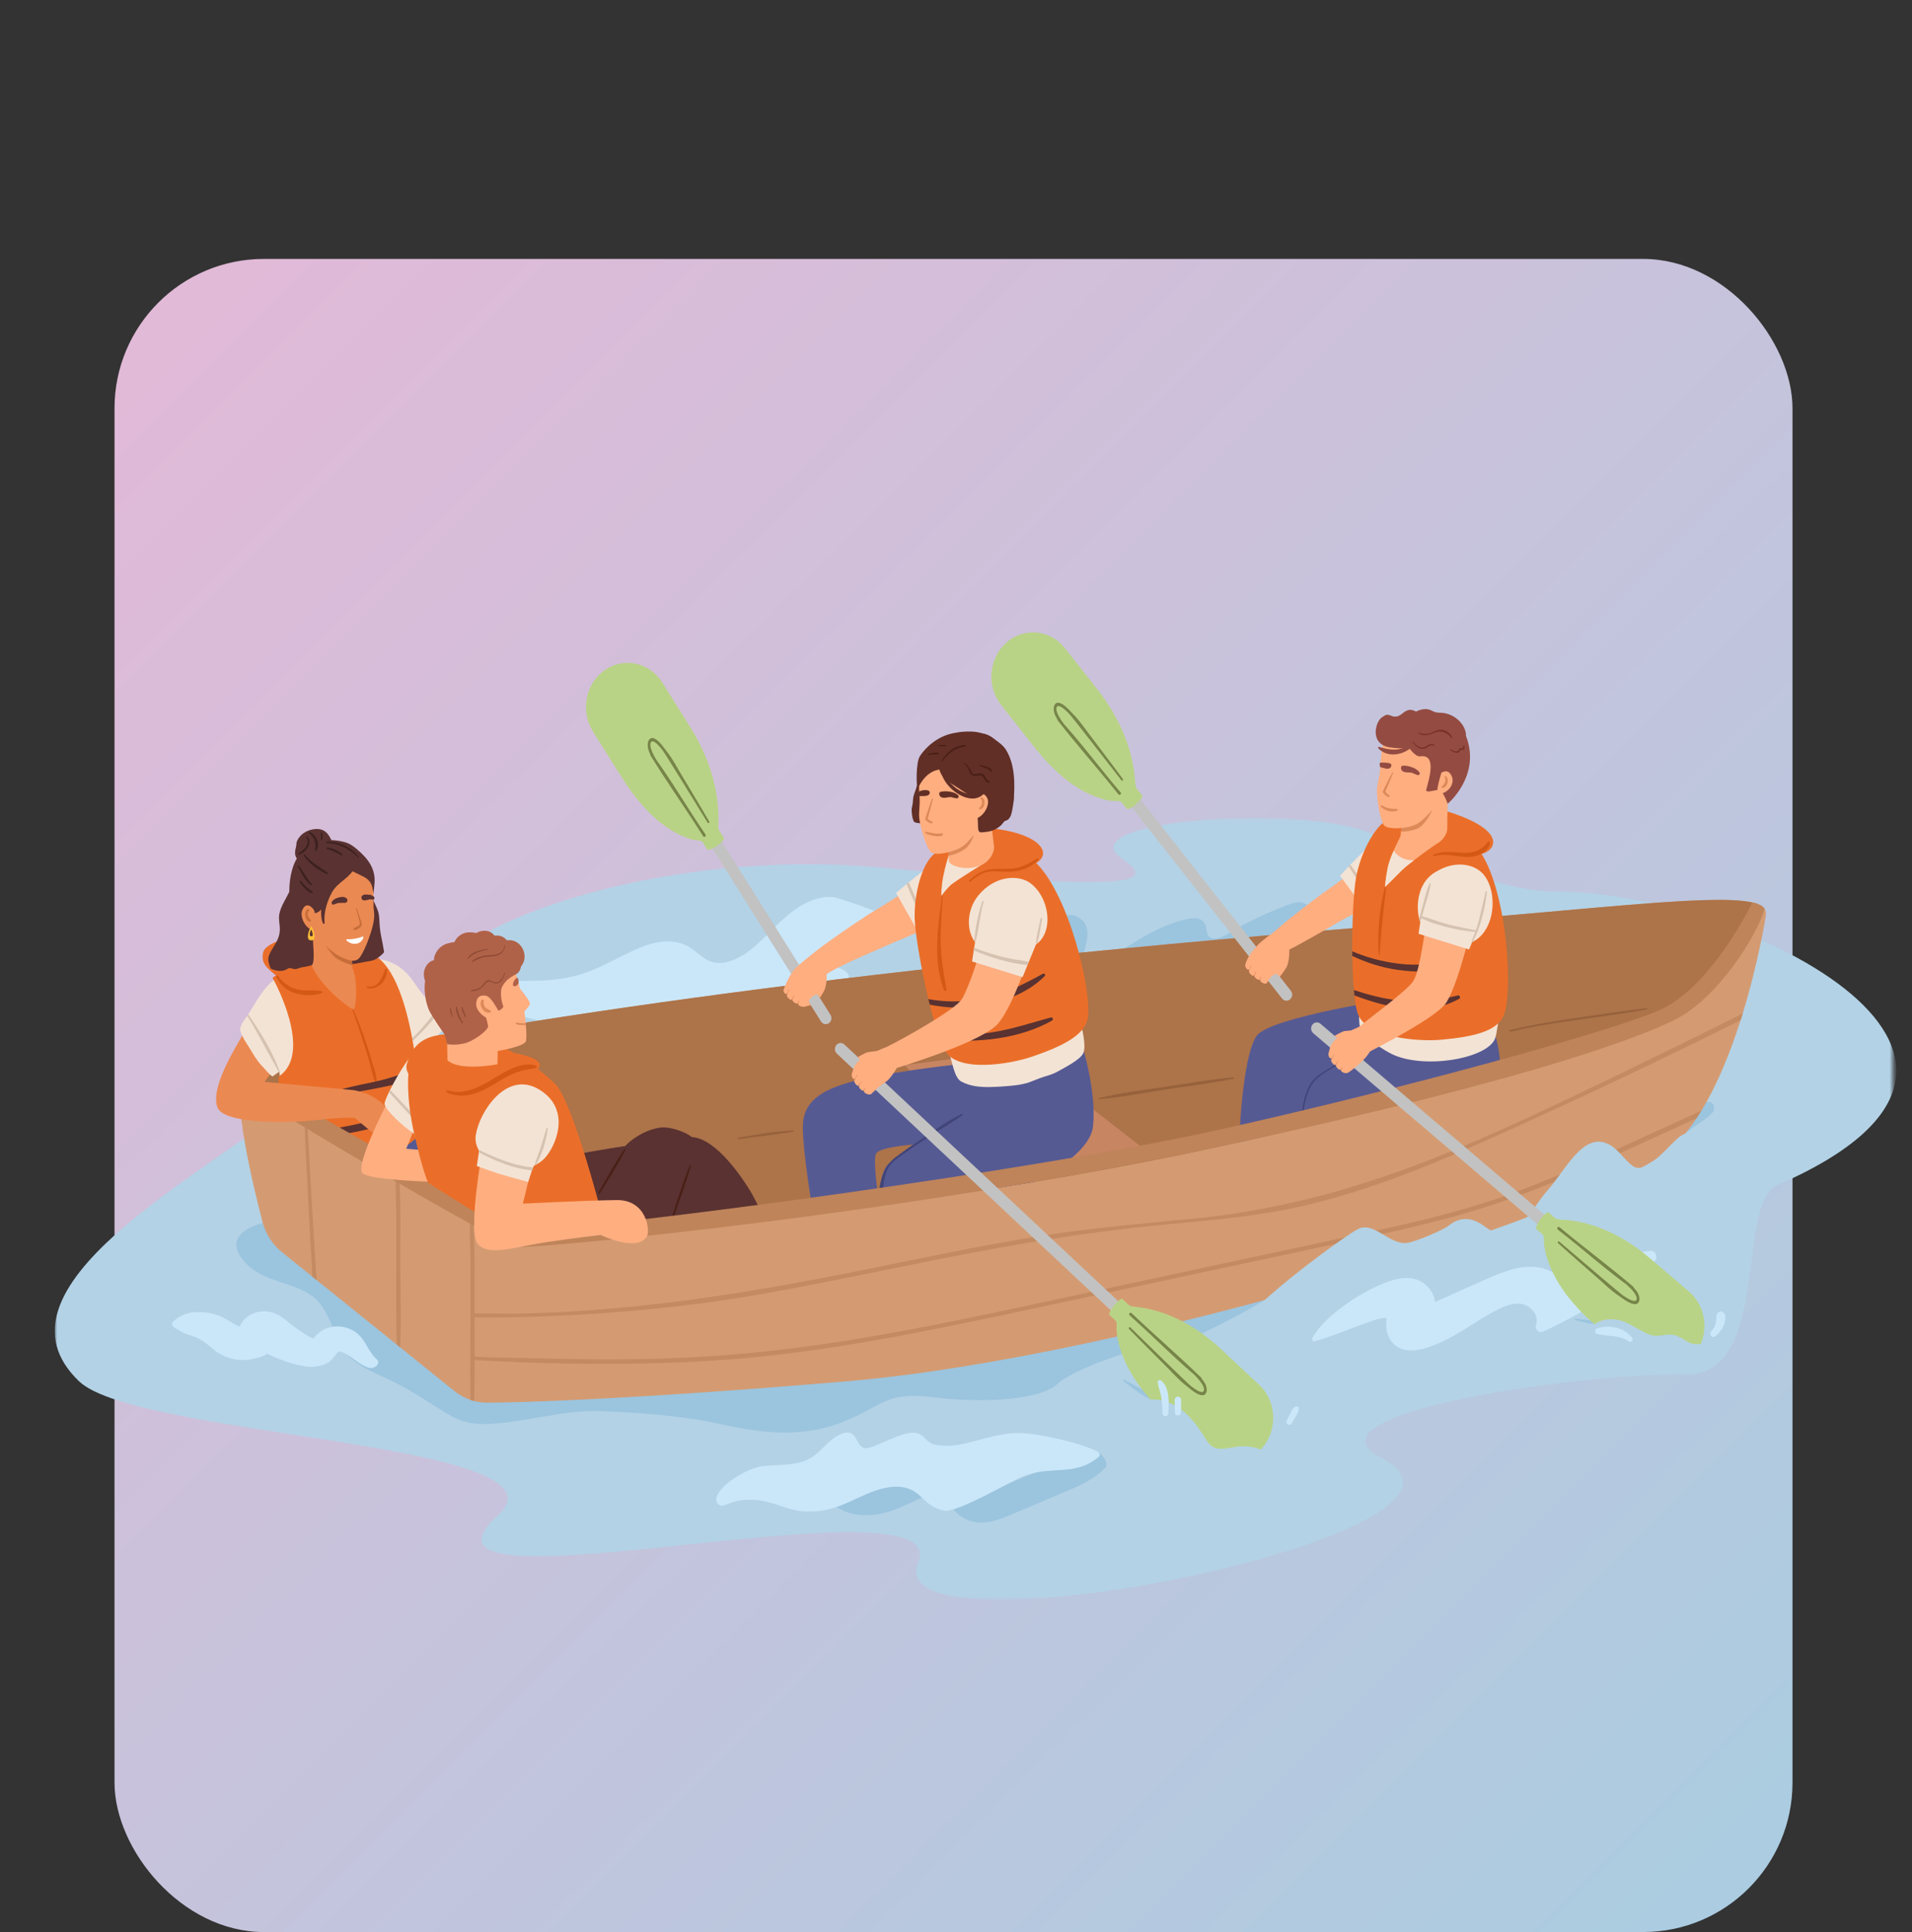 <svg width="384" height="388" viewBox="0 0 384 388" fill="none" xmlns="http://www.w3.org/2000/svg">
<rect x="0" y="0" width="384" height="388" fill="#333333" stroke="none"/>
<rect x="23" y="52" width="337" height="336" rx="30" fill="url(#paint0_linear_3139_79996)"/>
<mask id="mask0_3139_79996" style="mask-type:luminance" maskUnits="userSpaceOnUse" x="11" y="164" width="370" height="158">
<path d="M11 164.191H380.248V321.261H11V164.191Z" fill="white"/>
</mask>
<g mask="url(#mask0_3139_79996)">
<path d="M356.887 238.037C348.612 241.637 355.707 276.271 338.508 276.038C316.654 275.74 260.2 283.955 277.452 292.79C306.842 307.841 175.893 334.231 184.399 313.795C191.974 295.598 76.046 326.091 99.984 304.307C116.069 289.671 27.712 288.711 15.887 277.404C-3.735 258.636 40.9 235.978 58.614 221.539C77.137 206.441 107.549 198.152 93.655 194.628C81.774 191.615 125.213 169.221 177.965 174.323C230.715 179.427 231.744 176.87 225.272 172.398C214.424 164.905 260.412 161.12 275.544 167.444C290.675 173.768 301.884 179.075 312.934 179.039C346.128 178.929 418.291 211.327 356.887 238.037Z" fill="#B3D2E6"/>
</g>
<path d="M231.241 280.143C229.49 278.984 227.557 278.082 225.728 277.068C225.582 276.989 225.475 277.199 225.6 277.3C227.238 278.612 228.948 279.988 230.811 280.928C231.303 281.174 231.715 280.456 231.241 280.143Z" fill="#9BC4DE"/>
<path d="M320.323 265.505C319.754 265.184 319.031 265.145 318.4 265.044C317.747 264.94 317.084 264.885 316.426 264.811C316.273 264.796 316.246 265.054 316.388 265.092C317.111 265.281 317.825 265.491 318.553 265.633C319.129 265.743 319.699 265.931 320.282 265.846C320.434 265.823 320.448 265.575 320.323 265.505Z" fill="#9BC4DE"/>
<path d="M343.121 221.29C342.126 221.404 341.233 221.536 340.29 221.9C339.429 222.234 338.552 222.647 337.664 222.884C335.779 223.387 334.036 223.979 332.212 224.727C330.397 225.472 328.641 226.343 326.839 227.12C326.268 227.366 325.662 227.595 325.054 227.717C324.612 227.804 324.801 227.667 324.409 227.779C324.323 227.804 324.262 227.813 324.214 227.819C324.202 227.791 324.191 227.76 324.182 227.72C324.084 227.309 323.815 226.834 323.626 226.455C323.275 225.743 322.774 225.062 322.2 224.532C320.952 223.38 319.41 222.779 317.776 222.605C316.168 222.431 314.592 222.821 313.125 223.503C311.299 224.35 310.11 225.545 308.827 227.133C307.994 228.168 308.761 230.072 310.171 229.585C311.735 229.047 313.282 228.34 314.862 227.883C315.919 227.578 317.24 227.503 318.163 228.243C319.089 228.986 319.151 230.642 319.82 231.654C320.889 233.27 322.731 234.172 324.583 234.143C327.992 234.092 331.469 231.872 334.391 230.221C336.122 229.244 337.73 228.259 339.281 226.989C340.839 225.712 342.552 224.943 343.952 223.42C344.601 222.711 344.182 221.167 343.121 221.29Z" fill="#9BC4DE"/>
<path d="M219.473 291.218C216.278 291.102 214.691 292.978 211.759 294.179C208.977 295.316 206.196 296.455 203.413 297.593C201.616 298.328 198.193 300.329 196.459 299.549C195.71 299.211 195.836 299.069 195.827 298.603C195.801 296.877 195.439 295.221 194.002 294.193C191.681 292.525 188.122 293.26 185.637 294.102C183.1 294.962 180.757 296.303 178.261 297.267C176.428 297.978 174.302 298.474 172.374 298.15C170.085 297.762 169.185 295.43 167.142 294.534C164.407 293.336 160.638 294.185 157.853 294.839C156.306 295.2 154.717 295.661 153.257 296.324C152.638 296.604 151.97 297.019 151.448 297.472C150.816 298.018 150.355 298.8 149.766 299.408C149.044 300.155 149.709 301.106 150.651 300.96C151.362 300.848 152.016 301.21 152.724 301.167C153.328 301.127 153.997 300.981 154.585 300.837C155.958 300.5 157.29 300.062 158.684 299.816C159.939 299.594 161.189 299.469 162.46 299.444C163.351 299.427 164.557 299.196 165.252 299.842C166.161 300.685 166.767 301.714 167.792 302.468C168.796 303.207 169.992 303.722 171.183 303.993C173.69 304.562 176.305 304.276 178.75 303.499C181.231 302.709 183.528 301.42 185.942 300.445C187.013 300.011 188.142 299.649 189.279 299.475C189.477 299.446 189.768 299.467 190.056 299.482C190.308 302.248 192.174 304.488 194.667 305.361C197.651 306.405 200.605 305.221 203.371 304.052C206.542 302.709 209.712 301.364 212.885 300.018C216.054 298.673 219.485 297.375 221.956 294.772C222.91 293.766 220.894 291.271 219.473 291.218Z" fill="#9BC4DE"/>
<path d="M180.002 184.569C179.936 184.544 168.838 180.253 167.159 180.145C163.393 179.904 160.036 182.14 157.269 184.612C154.281 187.284 151.791 190.55 148.2 192.375C146.631 193.172 144.802 193.678 143.078 193.21C141.101 192.674 139.776 190.83 137.961 189.934C134.396 188.174 130.591 189.326 127.177 190.908C123.339 192.687 119.81 194.856 115.706 195.936C107.553 198.081 102.246 195.607 94.558 199C89.64 201.173 99.778 202.437 114.036 206.59C116.016 207.168 111.114 209.657 109.654 211.192C108.669 212.228 109.673 214.009 110.996 213.638C121.996 210.542 132.991 207.42 143.982 204.284C143.738 204.623 143.49 204.96 143.246 205.3C142.507 206.315 143.509 207.874 144.609 207.825C156.071 207.3 178.754 196.906 167.456 194.063C164.623 193.348 177.198 188.485 180.002 187.691C181.822 187.176 181.234 185.025 180.002 184.569Z" fill="#CAE7FA"/>
<path d="M143.842 301.135C143.842 301.861 144.539 302.598 145.288 302.351C146.381 301.989 147.434 301.502 148.573 301.322C149.811 301.125 151.094 301.173 152.335 301.283C154.888 301.508 158.349 303.246 160.904 303.471C163.542 303.702 166.099 303.388 168.596 302.444C171.091 301.502 173.435 300.14 175.965 299.307C178.24 298.556 180.9 298.14 183.142 299.246C184.287 299.811 185.127 300.798 186.093 301.626C187.138 302.518 188.275 303.147 189.611 303.371C192.256 303.816 202.561 297.74 205.119 296.626C210.924 294.096 215.62 296.72 220.596 292.643C220.796 292.48 220.869 292.259 220.856 292.05C220.862 291.95 220.617 291.567 220.304 291.452C216.831 289.686 208.286 287.821 204.722 287.785C200.939 287.748 197.442 289.076 193.784 289.892C191.811 290.332 189.789 290.54 187.796 290.131C186.011 289.767 185.917 288.322 184.164 287.827C181.481 287.073 175.571 290.997 173.749 290.832C171.734 290.652 172.378 286.497 168.8 288.034C167.254 288.697 166.052 290.015 164.847 291.19C163.708 292.302 162.537 293.145 161.034 293.583C158.352 294.365 155.523 294.127 152.786 294.504C150.406 294.833 144.555 298.005 143.865 300.826C143.838 300.93 143.833 301.033 143.842 301.135Z" fill="#CAE7FA"/>
<path d="M53.82 245.371C53.82 245.371 44.275 246.974 48.609 252.768C52.945 258.561 61.267 256.824 64.911 262.68C68.557 268.537 66.552 271.881 76.232 276.178C85.911 280.475 89.229 284.629 94.132 285.692C100.45 287.062 111.684 283.144 119.838 283.379C127.991 283.616 136.962 284.328 143.867 285.817C150.774 287.305 159.535 289.167 168.558 285.817C177.579 282.466 177.292 279.353 187.619 280.624C197.947 281.897 209.158 281.045 212.397 277.913C215.637 274.783 230.931 269.596 234.675 269.914C238.419 270.228 253.889 261.189 253.889 261.189L53.82 245.371Z" fill="#9BC4DE"/>
<path d="M262.299 181.597C261.001 180.708 259.414 181.443 258.132 181.93C254.643 183.256 251.244 184.85 247.97 186.697C246.71 187.409 245.036 188.771 243.519 188.428C241.821 188.046 242.702 186.2 241.695 185.124C240.736 184.101 239.307 184.365 238.117 184.637C236.393 185.035 234.706 185.653 233.084 186.388C229.869 187.845 226.899 189.813 223.89 191.682C222.442 192.581 220.989 193.487 219.477 194.258C218.985 194.508 218.325 194.938 217.849 194.455C217.473 194.073 217.489 193.216 217.514 192.718C217.653 189.988 219.732 186.655 216.997 184.514C214.678 182.701 211.743 184.501 209.689 185.871C203.236 190.179 196.951 195.374 192.209 201.763C191.697 202.456 192.587 203.341 193.234 202.96C194.904 202.608 199.643 199.182 201.897 201.397C203.323 202.797 203.947 204.771 205.634 205.95C209.682 208.777 214.69 207.015 218.217 204.141C220.267 202.471 221.902 200.133 224.196 198.822C225.191 198.254 226.38 197.871 227.523 198.063C228.734 198.265 229.498 199.158 230.367 199.988C232.135 201.689 234.121 202.104 236.289 200.88C237.412 200.247 238.396 199.37 239.436 198.604C240.621 197.733 241.853 196.93 243.116 196.189C245.838 194.588 253.472 194.035 256.448 193.065C259.38 192.106 262.14 186.064 265.034 185.031C265.483 184.87 265.659 184.387 265.535 184.016C265.47 183.091 262.998 182.076 262.299 181.597Z" fill="#9BC4DE"/>
<path d="M35.728 267.025C36.806 267.872 38.584 268.199 39.803 268.772C41.511 269.573 42.683 271.106 44.353 271.996C46.243 273.002 48.509 273.43 50.75 272.921C51.08 272.834 51.411 272.746 51.741 272.657C51.126 272.817 51.381 272.748 52.51 272.453C52.914 272.305 53.299 272.1 53.656 271.871C55.068 272.538 56.514 273.144 58.067 273.622C60.425 274.347 63.144 275.031 65.558 273.813C66.861 273.154 67.09 272.278 68.006 271.388C68.047 271.397 68.09 271.409 68.138 271.422C68.461 271.507 68.789 271.549 69.097 271.697C70.951 272.583 72.073 274.122 74.18 274.696C75.205 274.974 76.599 273.809 75.667 272.987C73.695 271.252 73.419 268.605 70.928 267.22C69.607 266.487 68.1 266.182 66.514 266.506C65.729 266.667 64.95 266.996 64.321 267.459C64.005 267.69 63.684 267.999 63.417 268.277C63.362 268.336 63.091 268.609 62.936 268.811C62.805 268.762 62.622 268.707 62.461 268.626C61.763 268.266 61.099 267.839 60.452 267.417C59.042 266.498 57.846 265.374 56.475 264.425C54.626 263.145 51.959 262.904 49.917 264.283C49.058 264.863 48.513 265.585 48.151 266.42C48.022 266.375 47.885 266.318 47.728 266.24C46.255 265.522 45.015 264.545 43.398 264.025C41.258 263.34 37.953 263.139 35.922 264.543C34.277 265.556 33.963 266.176 35.728 267.025Z" fill="#CAE7FA"/>
<path d="M354.631 183.978C354.631 183.978 353.226 193.028 350.008 203.504V203.508C349.871 203.966 349.725 204.423 349.579 204.887C347.607 211.078 345.009 217.641 341.702 223.052C341.385 223.572 341.06 224.081 340.73 224.576C339.358 226.643 337.873 228.499 336.266 230.053C323.077 242.823 226.849 272.612 169.991 277.403C127.187 281.009 105.85 281.615 97.919 281.695C97.008 281.702 96.107 281.588 95.234 281.361C94.988 281.299 94.74 281.225 94.499 281.141C93.335 280.747 92.235 280.143 91.247 279.347L80.374 270.588L79.709 270.054L63.606 257.087L62.738 256.386L56.618 251.46C54.719 249.933 53.346 247.783 52.708 245.344C50.69 237.613 46.575 220.396 48.8 216.147C49.071 215.629 49.435 215.303 49.909 215.211C106.656 204.131 172.746 194.122 284.051 185.41C320.05 182.591 344.064 179.478 351.923 181.229C352.304 181.314 352.647 181.411 352.95 181.519C353.702 181.786 354.16 182.104 354.405 182.515C354.64 182.904 354.69 183.379 354.631 183.978Z" fill="#D49B72"/>
<path d="M350.011 203.51C349.872 203.968 349.727 204.425 349.579 204.889C337.588 210.861 325.527 216.687 313.375 222.248C296.653 229.902 279.833 237.944 261.966 242.122C252.927 244.238 243.712 245.008 234.51 245.87C225.067 246.752 215.67 248.035 206.304 249.598C187.891 252.675 169.512 257.046 151.113 260.199C133.89 263.143 112.275 264.799 94.826 264.539L94.897 263.751C96.186 263.757 101.822 263.834 103.111 263.817C121.729 263.548 140.269 261.15 158.601 257.876C176.811 254.619 192.794 250.686 211.077 247.893C220.107 246.516 231.28 245.557 240.362 244.663C249.718 243.748 259.411 241.806 268.507 239.231C286.464 234.142 303.078 226.346 319.961 218.244C328.599 214.099 337.21 209.893 345.793 205.626C347.201 204.927 348.608 204.22 350.011 203.51Z" fill="#C48B62"/>
<path d="M341.705 223.053C341.388 223.574 341.061 224.083 340.732 224.578C332.958 228.128 325.205 231.717 317.378 235.129C308.707 238.914 299.901 242.221 290.802 244.64C281.544 247.105 272.15 248.967 262.797 250.968C243.701 255.055 224.604 259.153 205.503 263.226C187.006 267.171 168.438 271.03 149.62 272.754C132.619 274.308 112.245 274.145 95.199 273.122L95.26 272.436C95.39 272.438 98.717 272.606 98.845 272.61C108.451 272.754 118.041 273.127 127.65 272.966C137.213 272.809 146.76 272.231 156.266 271.127C175.359 268.906 194.191 264.808 212.998 260.765C231.938 256.697 250.877 252.628 269.818 248.556C279.003 246.584 288.21 244.649 297.206 241.845C306.303 239.011 315.078 235.184 323.786 231.23C329.762 228.515 335.732 225.783 341.705 223.053Z" fill="#C48B62"/>
<path d="M280.101 264.405C281.406 263.363 283.069 261.502 284.845 261.601C286.831 261.713 286.146 263.969 287.467 264.996C288.722 265.972 290.297 265.403 291.598 264.867C293.481 264.09 295.287 263.071 296.998 261.931C300.391 259.674 303.422 256.881 306.511 254.195C307.996 252.905 309.49 251.601 311.072 250.444C311.591 250.066 312.261 249.455 312.88 249.911C313.372 250.273 313.498 251.245 313.554 251.813C313.855 254.928 312.063 259.096 315.518 260.998C318.447 262.611 325.074 260.572 327.167 258.632C333.748 252.531 338.424 238.67 339.289 229.067C339.38 228.059 338.599 227.354 337.927 227.907C336.096 228.621 330.888 236.266 327.966 234.188C326.115 232.873 325.076 230.758 322.969 229.745C317.913 227.314 314.342 235.097 310.835 239.019C308.799 241.298 307.337 244.254 304.964 246.173C303.933 247.005 302.652 247.664 301.329 247.664C299.924 247.666 298.906 246.8 297.786 246.023C295.495 244.436 293.179 244.343 290.931 246.139C289.769 247.069 284.329 249.373 282.573 249.602C279.036 250.065 275.916 245.171 272.713 246.834C269.555 248.473 247.564 264.64 249.486 267.152C249.675 267.4 260.973 268.331 266.565 264.269C271.855 260.428 278.591 265.61 280.101 264.405Z" fill="#B3D2E6"/>
<path d="M352.952 181.519C351.681 187.991 341.359 202.073 331.812 205.499C287.216 221.508 245.55 231.069 207.707 237.372C197.194 239.126 186.977 240.625 177.073 241.944C176.866 241.972 176.658 242.001 176.451 242.025C172.014 242.614 167.64 243.168 163.331 243.685C154.836 244.716 146.592 245.627 138.614 246.466C125.521 247.844 117.067 247.351 111.219 247.343C102.471 247.33 101.779 247.192 97.108 245.689C90.551 243.583 58.983 223.6 48.801 216.147C49.072 215.629 49.435 215.304 49.91 215.211C106.657 204.131 172.748 194.122 284.052 185.408C321.79 182.455 346.358 179.175 352.952 181.519Z" fill="#AD7349"/>
<path d="M204.38 210.953L230.269 231.136L202.824 236.349L181.66 213.89L204.38 210.953Z" fill="#C78562"/>
<path d="M248.922 229.396C249.275 229.326 284.75 220.977 301.198 215.66C301.506 213.292 300.961 208.288 298.859 204.312C296.472 199.799 281.931 200.274 281.931 200.274C280.722 200.388 255.367 204.209 252.459 207.94C249.87 211.271 248.925 225.499 248.922 229.396Z" fill="#565A93"/>
<path d="M270.429 212.493C269.126 213.166 267.887 213.988 266.63 214.755C265.53 215.43 264.355 216.081 263.542 217.148C262.03 219.124 261.604 222.173 261.319 224.615C261.305 224.744 261.515 224.774 261.533 224.645C261.89 222.142 262.417 218.711 264.216 216.877C265.979 215.079 268.531 214.138 270.545 212.701C270.666 212.614 270.561 212.425 270.429 212.493Z" fill="#414478"/>
<path d="M217.509 210.508L192.713 213.712C192.713 213.712 181.186 214.905 173.083 216.735C165.105 218.537 161.922 220.981 161.321 225.015C160.858 228.15 162.546 239.297 163.331 243.684C167.64 243.167 172.013 242.614 176.452 242.025C176.657 242 176.868 241.972 177.074 241.943C186.978 240.625 197.194 239.124 207.705 237.372C212.453 235.013 219.074 230.648 219.527 226.137C220.213 219.367 217.509 210.508 217.509 210.508ZM178.376 233.789C176.648 235.433 176.461 240.935 176.461 240.935C176.461 240.935 175.268 233.071 175.933 231.701C176.6 230.331 183.416 229.859 183.416 229.859C183.416 229.859 180.103 232.144 178.376 233.789Z" fill="#565A93"/>
<path d="M278.846 180.021C278.846 180.021 269.883 184.498 268.855 185.152C267.748 185.857 260.64 189.886 259.097 190.627C257.555 191.364 254.387 188.615 256.348 186.753C258.261 184.936 265.12 179.693 266.888 178.515C268.655 177.336 275.029 172.484 275.029 172.484L278.846 180.021Z" fill="#FFAE80"/>
<path d="M285.437 178.545L275.617 184.727L269.133 175.866C269.133 175.866 269.85 175.083 270.876 174.007C270.987 173.894 271.099 173.774 271.215 173.655C273.428 171.351 276.744 168.045 277.703 167.897C279.186 167.668 289.245 170.129 285.437 178.545Z" fill="#F3E3D5"/>
<path d="M275.445 179.984C273.676 178.273 272.191 176.174 270.879 174.005C270.989 173.891 271.102 173.772 271.218 173.652C272.633 175.755 274.188 177.73 275.682 179.791C275.792 179.941 275.564 180.098 275.445 179.984Z" fill="#D6C2B0"/>
<path d="M272.443 177.099L274.533 172.229C274.831 171.138 275.33 169.918 275.738 168.577C275.938 167.923 277.469 164.678 282.759 163.272C284.169 162.897 285.954 163.058 287.376 163.378C288.366 163.599 289.348 163.899 290.199 164.498C291.254 165.238 292.167 165.979 292.994 166.923C294.399 168.531 296.251 170.024 297.503 173.544C298.776 177.121 299.658 179.679 300.806 183.303C301.764 186.32 301.675 193.76 301.708 193.927C302.067 195.651 300.915 206.999 300.255 208.606C298.578 212.687 285.743 214.811 279.42 211.624C278.216 211.035 274.77 208.841 273.722 207.901C272.097 206.444 273.506 195.463 273.408 192.811C273.301 189.902 273.513 187.292 273.684 184.749V184.753L272.443 177.099Z" fill="#F3E3D5"/>
<path d="M175.966 182.702C177.492 181.87 187.073 175.525 187.073 175.525L186.483 186.336C186.483 186.336 179.346 189.309 178.223 189.826C176.421 190.656 168.033 194.119 166.039 195.641C165.35 194.159 164.036 192.827 163.1 191.616C166.642 188.723 174.626 183.434 175.966 182.702Z" fill="#FFAE80"/>
<path d="M195.844 184.063L185.393 188.942L179.963 179.313C179.963 179.313 180.856 178.55 182.095 177.534C182.232 177.426 182.373 177.313 182.514 177.195C184.969 175.206 188.44 172.527 189.378 172.502C190.874 172.462 200.579 176.197 195.844 184.063Z" fill="#F3E3D5"/>
<path d="M186.144 185.501C184.431 183.173 183.171 180.354 182.096 177.534C182.233 177.426 182.374 177.313 182.515 177.195C182.909 178.141 183.321 179.075 183.75 180.005C184.579 181.801 185.576 183.521 186.316 185.359C186.36 185.465 186.227 185.613 186.144 185.501Z" fill="#D6C2B0"/>
<path d="M332.647 252.671C332.672 252.544 332.67 252.417 332.649 252.29C332.572 251.716 332.136 251.147 331.435 251.185C328.071 251.365 321.67 255.031 318.586 256.2C317.019 256.795 315.427 256.972 313.842 256.356C312.131 255.691 310.619 254.743 308.775 254.493C305.201 254.01 301.68 255.488 298.44 256.907C295.024 258.406 291.623 259.939 288.219 261.467C288.02 259.804 286.993 258.313 285.545 257.451C283.128 256.015 280.202 256.782 277.777 257.773C275.035 258.891 272.431 260.388 270.013 262.155C267.688 263.853 265.025 266.051 263.59 268.68C263.531 268.79 263.518 268.902 263.538 268.999C263.559 269.207 263.716 269.406 263.952 269.351C268.845 268.21 279.277 263.087 278.453 265.179C278.15 267.021 278.808 269.061 280.248 270.196C283.092 272.441 287.679 270.402 290.48 269.029C294.131 267.238 297.381 264.643 301.036 262.873C302.739 262.045 304.951 261.276 306.736 262.276C307.991 262.979 309.032 264.501 308.495 266.03C308.174 266.945 309.073 267.813 309.904 267.43C317.857 263.769 325.338 259.027 332.162 253.353C332.432 253.228 332.587 252.987 332.638 252.707C332.638 252.703 332.64 252.699 332.642 252.697C332.642 252.688 332.646 252.68 332.647 252.671Z" fill="#CAE7FA"/>
<path d="M49.022 207.332L54.701 215.111L53.326 216.993C49.99 217.658 46.783 218.8 43.512 219.45C44.171 215.089 48.179 208.92 49.022 207.332Z" fill="#EB8952"/>
<path d="M184.533 185.219C184.528 183.356 185.847 178.171 186.493 176.443C187.133 174.738 188.865 172.311 190.541 171.254C191.677 170.541 199.067 169.842 199.179 169.876C204.257 171.415 206.897 175.74 208.945 178.62C211.299 181.93 214.898 197.227 215.809 199.203C216.713 201.164 216.494 202.562 216.932 204.815C217.278 206.584 218.159 209.688 217.626 211.349C217.18 212.738 213.871 214.345 212.666 215.057C211.743 215.605 210.723 215.936 209.707 216.23C208.71 216.516 207.744 216.99 206.751 217.333C205.128 217.893 203.408 218.041 201.711 218.161C199.871 218.291 197.926 218.407 196.091 218.161C195.029 218.005 193.977 217.704 193.021 217.179C191.595 216.395 191.201 212.899 190.573 211.336C190.301 210.658 188.138 202.922 187.662 200.918C187.015 198.199 184.551 190.956 184.533 185.219Z" fill="#F3E3D5"/>
<path d="M193.338 223.903C191.391 225.368 189.237 226.541 187.2 227.861C185.301 229.087 183.425 230.355 181.573 231.656C180.608 232.329 179.573 232.998 178.81 233.935C178.054 234.866 177.756 236.018 177.551 237.2C177.278 238.767 177.119 240.356 177.073 241.944C176.866 241.972 176.658 242.001 176.451 242.025C176.413 238.401 176.996 234.566 179.831 232.425C181.872 230.887 183.994 229.455 186.112 228.041C188.405 226.507 190.73 224.836 193.217 223.684C193.359 223.617 193.466 223.807 193.338 223.903Z" fill="#414478"/>
<path d="M90.354 205.232C89.601 206.066 88.858 206.913 88.095 207.735C87.298 208.594 86.471 209.658 85.508 210.297C85.143 210.537 84.69 210.333 84.576 209.986C84.56 210.268 84.535 210.57 84.54 210.92C84.556 211.879 84.827 212.872 84.966 213.817C85.214 215.499 85.221 217.059 84.873 218.724C84.556 220.24 84.101 221.725 83.715 223.222C83.24 225.046 83.164 226.903 82.786 228.728C82.713 229.076 82.397 229.341 82.083 229.385C82.094 229.482 82.085 229.584 82.048 229.684C81.131 232.219 78.145 233.102 75.845 233.313C75.46 233.347 75.057 233.383 74.651 233.405C68.885 230.272 63.162 226.88 57.73 223.01C57.402 222.788 57.07 222.583 56.733 222.388C56.116 220.283 56.334 217.485 56.111 215.234C56.111 215.228 56.102 215.228 56.09 215.23C55.92 215.291 54.712 216.248 54.701 216.168C54.052 215.778 53.125 214.59 52.578 214.039C51.595 213.046 50.773 211.547 50.03 210.337C49.333 209.206 48.746 208.444 48.313 207.188C47.953 206.146 49.014 204.916 49.657 204.014C49.727 203.912 49.793 203.815 49.855 203.724C49.857 203.719 49.861 203.709 49.866 203.705C51.495 201.11 52.929 198.209 55.462 196.481C58.135 194.661 61.203 193.404 64.184 192.287C64.603 192.129 65.055 192.758 64.621 193.043C64.505 193.12 64.392 193.19 64.28 193.262C65.492 193.285 66.655 193.745 67.888 193.624C68.753 193.535 69.496 192.963 70.306 192.675C71.037 192.417 71.798 192.306 72.57 192.273C74.052 192.213 75.553 192.414 76.999 192.773C79.876 193.493 81.689 195.081 83.374 197.603C84.342 199.05 85.403 200.378 86.628 201.589C86.995 201.955 87.368 202.303 87.738 202.654C87.894 202.802 88.049 202.951 88.204 203.099C88.735 203.611 89.252 204.132 89.737 204.7C89.757 204.687 89.773 204.672 89.789 204.655C90.124 204.361 90.671 204.882 90.354 205.232Z" fill="#F3E3D5"/>
<path d="M88.204 203.1C86.261 205.888 83.693 208.365 81.285 210.445C81.114 210.593 80.864 210.337 81.037 210.18C82.72 208.666 84.301 207.035 85.765 205.282C86.467 204.441 87.102 203.549 87.739 202.654C87.894 202.802 88.049 202.952 88.204 203.1Z" fill="#D6C2B0"/>
<path d="M80.375 270.59L79.71 270.055C79.49 264.798 79.603 259.527 79.588 254.279C79.58 251.187 79.58 248.095 79.588 245.005C79.599 242.077 79.401 239.088 79.46 236.085C79.464 235.92 80.168 236.047 80.179 236.212C80.541 242.229 80.369 248.286 80.398 254.305C80.423 259.724 80.583 265.171 80.375 270.59Z" fill="#C48B62"/>
<path d="M95.234 281.364C94.986 281.301 94.74 281.227 94.499 281.144C94.328 275.882 94.499 268.232 94.485 263.255C94.474 260.161 94.474 257.071 94.485 253.979C94.496 251.053 94.298 248.062 94.357 245.059C94.36 244.894 95.064 245.023 95.075 245.188C95.437 251.205 95.266 257.26 95.294 263.279C95.316 268.327 95.391 275.962 95.234 281.364Z" fill="#C48B62"/>
<path d="M63.608 257.086L62.739 256.385C62.702 255.591 62.663 254.798 62.616 254.011C62.42 250.819 62.242 247.627 62.074 244.432C61.898 241.143 61.723 237.856 61.57 234.565C61.424 231.395 61.133 228.15 61.267 224.98C61.272 224.804 61.541 224.747 61.568 224.935C61.996 228.008 62.033 231.185 62.217 234.283C62.404 237.477 62.579 240.673 62.768 243.869C62.964 247.157 63.167 250.444 63.363 253.731C63.431 254.841 63.522 255.963 63.608 257.086Z" fill="#C48B62"/>
<path d="M110.533 232.769C110.533 232.769 110.125 241.615 111.222 247.344C117.071 247.352 125.217 247.604 138.333 246.496C143.136 246.09 148.21 245.336 153.555 244.834C152.549 242.71 151.469 240.495 150.736 239.277C149.301 236.882 143.922 228.627 138.95 228.355C137.625 227.271 134.616 226.278 132.915 226.422C129.75 226.695 126.611 228.936 125.577 230.145C117.071 231.466 110.533 232.769 110.533 232.769Z" fill="#593231"/>
<path d="M125.389 230.8C123.501 233.549 121.905 236.554 120.222 239.447C120.114 239.633 120.388 239.799 120.497 239.617C122.223 236.755 124.084 233.926 125.597 230.931C125.672 230.781 125.478 230.669 125.389 230.8Z" fill="#4A1F15"/>
<path d="M138.511 234.065C136.957 238.026 135.68 242.136 134.389 246.202C134.343 246.347 134.553 246.404 134.603 246.264C136.058 242.261 137.554 238.235 138.743 234.131C138.788 233.97 138.568 233.919 138.511 234.065Z" fill="#4A1F15"/>
<path d="M75.558 222.075C75.558 222.075 80.846 221.359 85.463 224.464C85.486 224.436 85.518 224.404 85.545 224.373C86.362 225.514 87.33 226.494 88.317 227.293C94.951 230.934 102.826 233.002 107.536 239.566C107.715 239.803 107.88 240.048 108.039 240.298C100.35 241.103 88.747 242.118 85.558 240.288C73.739 233.507 73.067 232.99 67.76 230.15C66.663 224.421 75.558 222.075 75.558 222.075Z" fill="#565A93"/>
<path d="M83.994 228.022C81.412 231.517 72.985 233.173 72.985 233.173L64.333 228.167L62.842 226.856L58.195 223.34C58.195 223.34 56.148 220.597 55.962 217.533C55.88 216.171 56.171 216.057 56.171 216.057C62.891 211.213 54.984 196.829 54.984 196.829C54.62 196.359 54.722 196.255 55.453 195.906C53.386 194.282 52.384 193.257 52.848 191.266C53.666 187.75 69.145 186.194 71.375 187.464C73.21 188.504 75.344 190.815 75.477 192.075C75.754 192.23 76.009 192.405 76.239 192.604C80.482 196.243 82.707 206.156 83.682 214.579C83.741 215.066 83.792 215.547 83.841 216.021C84.038 217.984 84.17 219.837 84.242 221.474C84.268 222.08 84.29 222.654 84.3 223.198C84.359 225.871 84.235 227.694 83.994 228.022Z" fill="#EA6E29"/>
<path d="M74.817 213.554C74.455 212.292 74.074 211.036 73.665 209.791C72.869 207.366 71.958 204.996 70.927 202.671C70.882 202.571 70.717 202.643 70.756 202.749C71.635 205.21 72.485 207.684 73.27 210.179C73.637 211.348 73.986 212.521 74.316 213.702C74.644 214.874 74.823 216.187 75.377 217.263C75.448 217.402 75.66 217.339 75.657 217.182C75.639 215.958 75.151 214.721 74.817 213.554Z" fill="#D45915"/>
<path d="M83.841 216.02C81.365 217.422 78.414 218.011 75.725 218.544C71.924 219.294 68.072 219.779 64.376 221.033C63.889 221.2 63.716 220.427 64.169 220.237C67.633 218.761 71.299 218.079 74.945 217.31C77.99 216.672 80.816 215.686 83.682 214.578C83.741 215.065 83.793 215.546 83.841 216.02Z" fill="#593231"/>
<path d="M84.301 223.197C80.965 224.919 77.144 225.984 73.686 226.823C70.609 227.568 67.478 228.019 64.333 228.166L62.545 227.132C66.25 226.829 69.928 226.228 73.545 225.317C75.838 224.739 78.091 224.017 80.302 223.165C81.632 222.653 82.931 222.047 84.242 221.473C84.269 222.079 84.29 222.653 84.301 223.197Z" fill="#593231"/>
<path d="M354.408 182.515C352.883 187.845 344.982 200.652 336.094 204.93C331.202 207.283 312.509 215.699 246.807 229.861C181.105 244.02 108.808 250.613 104.443 250.424C100.081 250.236 53.724 221.86 51.795 220.701C49.864 219.543 49.456 217.058 52.185 217.545C53.463 217.774 104.445 247.227 104.445 247.227C123.154 246.47 208.157 235.053 244.965 226.853C281.777 218.653 322.771 207.369 333.058 202.96C343.734 198.386 351.883 181.31 351.883 181.31C351.897 181.282 351.912 181.253 351.926 181.229C352.306 181.314 352.648 181.41 352.951 181.518C353.703 181.786 354.16 182.104 354.408 182.515Z" fill="#BF845A"/>
<path d="M53.396 216.9L53.127 217.268L71.046 218.933C78.168 220.176 80.86 226.548 80.106 229.195C79.352 231.843 71.415 224.613 71.415 224.613C71.415 224.613 70.987 224.117 63.41 224.947C55.833 225.777 44.842 225.424 43.679 222.412C43.343 221.542 43.335 220.466 43.537 219.293C46.81 218.645 50.06 217.565 53.396 216.9Z" fill="#EB8952"/>
<path d="M77.522 221.959C77.522 221.959 71.161 234.312 72.844 235.646C74.525 236.978 86.338 237.319 86.338 237.319L84.229 230.903L81.587 230.706L83.281 226.516L77.522 221.959Z" fill="#FFAE80"/>
<path d="M118.137 244.36C112.455 245.073 106.762 244.781 101.018 244.978C96.151 245.109 95.577 241.986 91.209 240.035C90.608 238.889 86.572 237.977 86.185 236.875C86.001 236.35 83.345 228.195 83.175 227.663C81.036 226.379 77.387 222.879 77.233 221.718C77.196 221.441 77.542 220.539 78.118 219.338C78.191 219.19 78.266 219.037 78.342 218.88C79.966 215.621 83.02 210.655 85.046 209.477C86.518 208.622 88.916 208.677 90.232 208.8C91.28 208.897 99.158 212.22 100.034 212.459C105.159 213.851 108.351 216.352 109.77 218.707C113.562 224.995 112.538 227.853 114.427 232.708C115.202 234.702 115.896 235.643 117.081 237.316C117.413 238.195 117.735 239.078 118.04 239.969C117.908 241.45 118.024 242.913 118.137 244.36Z" fill="#F3E3D5"/>
<path d="M87.686 228.064C85.582 227.693 83.931 225.618 82.499 224.102C81.02 222.536 79.558 220.948 78.119 219.337C78.192 219.19 78.267 219.036 78.344 218.879C79.633 220.215 80.902 221.575 82.171 222.931C83.806 224.676 85.546 226.886 87.757 227.782C87.923 227.848 87.859 228.094 87.686 228.064Z" fill="#D6C2B0"/>
<path d="M123.352 134.551L166.797 203.807C167.124 204.326 167.019 205.023 166.559 205.411C166.553 205.417 166.548 205.421 166.543 205.426C166.024 205.864 165.266 205.735 164.899 205.152L122.066 136.904C121.721 136.351 121.861 135.606 122.382 135.239L123.352 134.551Z" fill="#C2C2C2"/>
<path d="M139.173 168.643C133.033 166.983 128.239 161.508 124.681 155.834L119.088 146.919C116.526 142.835 117.567 137.321 121.413 134.603C125.258 131.882 130.452 132.988 133.014 137.071L138.605 145.985C142.165 151.66 144.481 158.293 144.279 165.108C144.269 165.538 144.179 166.37 144.461 166.819L145.381 168.274C145.747 168.844 142.411 171.169 142.026 170.57L141.133 169.157C140.849 168.706 139.671 168.778 139.173 168.643Z" fill="#B9D386"/>
<path d="M130.097 149.289C129.945 150.528 130.646 151.621 131.341 152.718C131.518 152.994 131.876 152.701 131.721 152.437C130.505 150.348 130.473 149.319 130.787 148.999C131.281 148.491 132.388 149.808 133.028 150.62C133.629 151.384 139.649 161.217 142.11 165.209C142.249 165.433 142.57 165.213 142.438 164.985C140.593 161.78 138.583 158.498 136.677 155.279C136.039 154.201 135.01 152.299 134.03 151.062C133.304 150.152 132.352 148.563 131.206 148.233C130.584 148.053 130.175 148.661 130.097 149.289Z" fill="#778549"/>
<path d="M130.638 151.706C133.974 157.132 137.735 162.414 141.217 167.937C141.422 168.263 141.923 167.927 141.704 167.605C138.071 162.287 134.81 156.632 130.996 151.459C130.829 151.232 130.485 151.457 130.638 151.706Z" fill="#778549"/>
<path d="M245.795 281.186L244.274 283.014L168.064 211.587C167.577 211.13 167.549 210.333 168.002 209.838C168.007 209.833 168.012 209.827 168.018 209.821C168.44 209.359 169.13 209.33 169.587 209.759L245.795 281.186Z" fill="#C2C2C2"/>
<path d="M255.712 284.771C255.712 286.855 255.02 288.954 253.617 290.642C253.48 290.809 253.334 290.968 253.187 291.126C251.832 290.491 250.057 290.383 248.844 290.491C247.463 290.614 245.985 291.091 244.591 290.91C243.366 290.749 242.663 289.813 242.016 288.784C240.535 286.421 239.048 284.292 236.748 282.744C234.986 281.558 233.036 280.961 231.023 281.031C227.579 277.119 224.807 272.507 224.25 267.358C224.19 266.818 224.418 265.586 224.036 265.226L222.838 264.097C222.69 263.953 222.808 263.578 223.065 263.133C223.421 262.511 224.038 261.751 224.564 261.282C224.949 260.931 225.29 260.738 225.434 260.878L226.668 262.041C227.049 262.401 227.837 262.416 228.24 262.462C234.626 263.172 240.503 266.505 245.316 271.016L252.881 278.104C254.754 279.862 255.712 282.308 255.712 284.771Z" fill="#B9D386"/>
<path d="M242.349 278.894C242.209 277.653 241.279 276.773 240.35 275.892C240.115 275.671 239.835 276.048 240.045 276.264C241.707 277.971 241.976 278.962 241.748 279.354C241.386 279.973 240.008 278.984 239.2 278.365C238.442 277.781 230.332 269.815 227.023 266.588C226.84 266.406 226.578 266.704 226.758 266.889C229.288 269.517 231.992 272.175 234.584 274.797C235.453 275.678 236.89 277.255 238.127 278.196C239.04 278.89 240.329 280.182 241.516 280.205C242.163 280.218 242.418 279.521 242.349 278.894Z" fill="#778549"/>
<path d="M241.268 276.688C236.779 272.298 231.912 268.154 227.261 263.708C226.986 263.446 226.578 263.899 226.867 264.155C231.614 268.365 236.084 272.997 240.976 277.017C241.192 277.195 241.471 276.887 241.268 276.688Z" fill="#778549"/>
<path d="M205.484 130.611L259.257 198.971C259.696 199.524 259.576 200.358 259.007 200.754C259 200.759 258.995 200.763 258.988 200.769C258.505 201.104 257.863 201.002 257.492 200.532L204.449 133.103C204.048 132.593 204.111 131.831 204.594 131.403L205.484 130.611Z" fill="#C2C2C2"/>
<path d="M223.259 160.847C216.986 159.911 211.657 155.027 207.535 149.8L201.058 141.587C198.091 137.824 198.558 132.223 202.099 129.073C205.641 125.924 210.917 126.418 213.883 130.179L220.36 138.392C224.484 143.619 227.47 149.944 227.971 156.74C228.003 157.17 228.002 158.005 228.328 158.42L229.392 159.76C229.815 160.285 226.738 162.982 226.294 162.431L225.26 161.13C224.932 160.715 223.767 160.923 223.259 160.847Z" fill="#B9D386"/>
<path d="M211.616 142.309C211.594 143.558 212.404 144.562 213.211 145.568C213.416 145.823 213.739 145.49 213.561 145.246C212.133 143.315 211.992 142.294 212.27 141.938C212.707 141.377 213.946 142.555 214.666 143.287C215.342 143.974 222.357 153.034 225.222 156.712C225.381 156.916 225.679 156.661 225.523 156.452C223.354 153.482 221.015 150.458 218.783 147.485C218.034 146.488 216.814 144.719 215.709 143.607C214.892 142.79 213.78 141.322 212.607 141.129C211.969 141.023 211.626 141.674 211.616 142.309Z" fill="#778549"/>
<path d="M212.406 144.65C216.291 149.646 220.582 154.453 224.622 159.53C224.861 159.829 225.322 159.437 225.069 159.144C220.903 154.288 217.07 149.051 212.737 144.364C212.547 144.157 212.228 144.421 212.406 144.65Z" fill="#778549"/>
<path d="M333.753 264.054L332.316 265.954L263.743 207.49C263.214 207.037 263.171 206.191 263.66 205.685C263.665 205.679 263.669 205.673 263.676 205.668C264.088 205.239 264.737 205.205 265.186 205.588L333.753 264.054Z" fill="#C2C2C2"/>
<path d="M342.308 266.283C342.308 267.515 342.069 268.756 341.577 269.913C340.859 269.964 340.14 269.995 339.467 269.709C338.429 269.269 337.555 268.494 336.459 268.174C335.157 267.801 334.015 268.244 332.724 268.28C331.85 268.303 331.018 267.968 330.239 267.572C328.495 266.685 326.83 265.448 324.897 265.061C323.911 264.864 322.931 264.875 321.956 265.139C321.339 265.304 320.758 265.624 320.169 265.916C315.42 261.729 311.077 256.374 310.111 250.029C310.027 249.491 310.2 248.25 309.802 247.911L308.556 246.841C308.401 246.708 308.504 246.323 308.745 245.863C309.069 245.225 309.656 244.433 310.159 243.938C310.529 243.571 310.859 243.366 311.009 243.497L312.289 244.597C312.688 244.937 313.475 244.918 313.879 244.942C320.29 245.334 326.307 248.375 331.315 252.642L339.181 259.349C341.239 261.103 342.308 263.68 342.308 266.283Z" fill="#B9D386"/>
<path d="M329.237 260.53C329.018 259.303 328.034 258.494 327.053 257.681C326.804 257.472 326.549 257.87 326.772 258.071C328.539 259.655 328.87 260.625 328.667 261.032C328.344 261.677 326.907 260.79 326.06 260.227C325.269 259.7 316.672 252.332 313.167 249.348C312.973 249.182 312.73 249.494 312.921 249.667C315.613 252.109 318.48 254.568 321.231 256.999C322.152 257.815 323.686 259.287 324.982 260.138C325.934 260.763 327.303 261.961 328.49 261.898C329.136 261.864 329.346 261.152 329.237 260.53Z" fill="#778549"/>
<path d="M328.019 258.407C323.264 254.349 318.146 250.564 313.221 246.458C312.931 246.217 312.553 246.701 312.856 246.934C317.862 250.795 322.613 255.097 327.748 258.758C327.976 258.921 328.236 258.593 328.019 258.407Z" fill="#778549"/>
<path d="M95.561 227.922C96.258 223.328 101.727 214.806 108.322 218.824C114.915 222.841 111.576 230.362 109.308 232.683C106.491 235.567 101.18 234.976 101.18 234.976C101.18 234.976 94.862 232.519 95.561 227.922ZM83.179 227.665C84.999 235.656 86.012 237.547 86.012 237.547C86.012 237.547 100.075 246.613 101.841 246.916C101.9 246.925 107.75 247.054 107.798 247.035L121.472 246.232C121.472 246.232 115.17 221.249 111.497 217.669C107.825 214.09 99.381 207.943 92.13 207.667C84.881 207.392 82.849 209.92 81.69 213.711C81.4 214.66 82.027 215.649 82.027 215.649C82.027 215.649 81.507 220.329 83.179 227.665Z" fill="#EA6E29"/>
<path d="M129.913 248.328C130.628 247.202 129.901 240.944 123.902 241.005C117.904 241.066 105.013 241.719 105.013 241.719L107.098 233.182L97.124 229.658C97.124 229.658 93.759 247.367 96 249.874C98.215 252.348 103.417 250.406 109.721 249.461C115.287 248.625 120.635 248.011 120.635 248.011C120.635 248.011 127.858 251.556 129.913 248.328Z" fill="#FFAE80"/>
<path d="M196.502 179.813C199.902 175.698 204.662 175.658 206.948 177.367C211.673 180.904 211.913 190.43 205.071 190.519C201.871 190.561 197.672 191.031 196.21 189.608C194.035 187.488 193.958 182.895 196.502 179.813ZM208.116 173.316C209.483 172.507 209.751 171.387 209.257 170.45C207.854 167.797 202.056 166.509 198.358 166.333C195.898 166.217 192.876 168.356 191.188 170.016C190.02 170.342 189.04 170.739 188.301 171.081C185.306 172.473 183.506 179.481 183.709 184.633C183.83 187.658 184.994 194.532 186.449 200.652C186.538 201.023 186.629 201.391 186.717 201.758C187.289 204.06 187.893 206.212 188.492 207.954C188.585 208.226 188.679 208.49 188.772 208.742C189.084 209.579 189.391 210.297 189.687 210.852C192.22 215.593 203.061 213.649 207.251 212.211C213.464 210.083 217.923 207.868 218.494 204.344C219.312 199.32 214.876 180.08 208.116 173.316Z" fill="#EA6E29"/>
<path d="M292.741 189.628C289.61 189.306 286.898 188.035 285.779 186.297C284.107 183.711 284.317 178.132 287.449 175.739C291.632 172.542 296.014 173.367 297.879 175.58C301.732 180.157 299.551 190.325 292.741 189.628ZM297.567 171.504C299.072 171.046 299.897 170.187 299.879 169.108C299.831 166.26 294.024 163.948 290.457 162.889C288.084 162.186 284.716 162.639 282.719 163.852C281.509 163.892 280.47 164.041 279.682 164.199C276.469 164.839 273.228 171.237 272.333 176.305C271.85 179.047 271.536 185.17 271.58 191.047C271.586 191.362 271.588 191.67 271.591 191.981C271.629 194.433 271.727 196.803 271.907 198.826C271.937 199.196 271.973 199.554 272.012 199.899C272.16 201.263 272.354 202.424 272.593 203.277C274.055 208.506 285.032 209.203 289.416 208.807C295.923 208.218 300.737 207.125 302.04 203.83C303.903 199.131 302.719 179.712 297.567 171.504Z" fill="#EA6E29"/>
<path d="M209.813 196.031C206.356 199.491 201.313 201.327 196.688 202.033C193.334 202.543 189.992 202.437 186.718 201.757C186.629 201.389 186.537 201.022 186.449 200.648C189.785 201.257 193.228 201.253 196.558 200.692C201.254 199.898 205.29 197.831 209.465 195.55C209.749 195.393 210.063 195.783 209.813 196.031Z" fill="#593231"/>
<path d="M211.303 204.949C204.612 208.714 196.253 209.488 188.772 208.742C188.679 208.49 188.585 208.229 188.49 207.954C192.263 208.1 196.076 207.861 199.799 207.228C203.63 206.576 207.31 205.353 211.057 204.326C211.403 204.231 211.63 204.763 211.303 204.949Z" fill="#593231"/>
<path d="M177.965 210.301C180.819 208.931 191.974 202.771 193.222 200.583C194.796 197.821 196.727 191.447 196.727 191.447L206.497 192.571C206.497 192.571 203.498 201.832 200.521 205.479C197.624 209.026 182.524 213.711 180.118 214.478C178.872 213.173 178.546 211.758 177.965 210.301Z" fill="#FFAE80"/>
<path d="M292.373 193.97C288.719 195.408 284.358 195.298 280.551 194.747C277.46 194.298 274.44 193.332 271.591 191.981C271.587 191.67 271.586 191.359 271.582 191.047C274.577 192.328 277.708 193.139 280.938 193.54C284.782 194.018 288.456 193.495 292.281 193.235C292.703 193.207 292.719 193.834 292.373 193.97Z" fill="#593231"/>
<path d="M293.065 200.59C286.574 204.165 278.761 202.479 272.013 199.898C271.974 199.554 271.939 199.196 271.908 198.824C274.811 199.787 277.788 200.56 280.787 200.908C284.887 201.388 288.8 200.889 292.794 199.908C293.17 199.815 293.43 200.391 293.065 200.59Z" fill="#593231"/>
<path d="M283.857 197.005C285.347 194.677 286.56 184.018 286.56 184.018L296.01 184.078C296.01 184.078 293.178 197.009 290.491 201.321C288.769 204.089 277.672 209.856 275.18 211.133C274.385 209.402 273.823 208.026 272.852 206.306C274.62 204.756 282.591 198.983 283.857 197.005Z" fill="#FFAE80"/>
<path d="M198.101 173.063C198.101 173.063 192.082 176.793 191.055 177.646C190.216 178.341 189.048 179.923 189.048 179.923C189.048 179.923 189.005 178.201 189.446 175.961C189.888 173.722 190.503 171.873 190.503 171.873C190.503 171.873 201.697 168.839 198.101 173.063Z" fill="#F3E3D5"/>
<path d="M289.303 168.918C289.303 168.918 286.386 170.902 283.965 172.76C282.858 173.611 281.854 174.437 281.283 175.032C280.483 175.866 278.158 178.151 278.158 178.151C278.158 178.151 278.265 176.48 278.707 174.244C278.895 173.289 279.392 171.997 279.898 170.83C280.583 169.263 281.285 167.92 281.285 167.92C281.285 167.92 292.899 164.695 289.303 168.918Z" fill="#FFAE80"/>
<path d="M190.406 170.176C190.406 170.176 190.499 171.599 190.547 172.792C190.592 173.914 193.507 174.647 195.658 174.183C198.991 173.463 199.8 170.916 199.62 169.816C199.534 169.293 199.365 167.616 198.898 163.808C198.832 163.27 191.046 168.859 190.406 170.176Z" fill="#FFAE80"/>
<path d="M183.121 162.286C183.251 161.678 183.341 161.35 183.355 160.714C183.367 160.098 183.606 159.378 183.838 158.793C184.086 158.169 184.218 157.366 184.357 156.703C184.51 155.97 185.771 156.51 185.858 157.283C185.99 158.431 185.328 159.395 185.444 160.479C185.496 160.969 185.648 161.384 185.541 161.888C185.505 162.055 186.881 163.52 186.794 163.686C187.946 165.261 184.999 165.63 183.695 165.119C183.239 164.939 183.011 162.813 183.121 162.286Z" fill="#612F26"/>
<path d="M184.704 161.215C184.736 159.817 184.596 159.169 184.596 158.925C184.592 158.313 184.569 157.794 184.549 157.413C184.528 157.195 184.512 156.973 184.505 156.752C184.348 151.617 188.14 147.32 192.975 147.153C197.81 146.987 201.857 151.013 202.014 156.147C202.101 158.993 200.973 161.581 199.127 163.352C198.562 164.487 197.995 165.446 197.614 166.069C196.453 167.97 194.301 169.377 192.627 170.34C191.399 171.045 188.211 171.886 187.059 171.211C186.25 170.738 184.742 166.28 184.59 163.928C184.546 163.237 184.681 162.185 184.704 161.215Z" fill="#FFAE80"/>
<path d="M187.279 165.092C187.137 164.941 186.942 164.884 186.766 164.786C186.595 164.689 186.443 164.57 186.306 164.427C186.721 163.132 187.021 161.788 187.365 160.471C187.399 160.345 187.226 160.284 187.183 160.407C186.725 161.735 186.208 163.054 185.83 164.412C185.807 164.49 185.817 164.59 185.876 164.651C186.19 164.964 186.739 165.471 187.208 165.329C187.301 165.301 187.356 165.174 187.279 165.092Z" fill="#DD8958"/>
<path d="M192.426 159.712C191.816 159.178 191.294 159.073 190.661 158.97C190.355 158.921 190.054 158.897 189.76 158.915C189.463 158.933 189.015 158.922 188.772 159.096C188.56 159.251 188.571 159.624 188.817 159.926C189.314 160.53 190.537 159.992 191.002 160.086C191.364 160.16 191.746 160.288 192.164 160.323C192.487 160.351 192.671 159.926 192.426 159.712Z" fill="#612F26"/>
<path d="M186.531 159.61C186.149 159.918 185.59 159.866 185.13 159.861C184.995 159.859 184.756 159.875 184.606 159.894C184.352 159.686 184.461 159.186 184.653 158.911C184.734 158.883 185.222 158.705 185.505 158.683C185.793 158.659 186.297 158.65 186.54 158.806C186.751 158.945 186.818 159.375 186.531 159.61Z" fill="#612F26"/>
<path d="M190.465 171.146C190.465 171.146 192.697 170.718 193.957 169.441C195.22 168.164 195.578 167.709 195.578 167.709C195.578 167.709 195.036 169.865 193.387 170.776C191.761 171.674 190.504 171.873 190.504 171.873L190.465 171.146Z" fill="#DD8958"/>
<path d="M186.044 167.087C186.539 167.177 186.931 167.216 187.49 167.332C188.102 167.459 188.542 167.393 189.162 167.372C189.473 167.087 189.384 167.81 189.147 167.857C188.076 168.074 186.979 167.84 185.851 167.34C185.707 167.278 185.851 166.808 186.044 167.087Z" fill="#DD8958"/>
<path d="M203.651 160.232C203.55 159.774 204.375 154.238 202.018 150.553C201.38 149.551 200.442 149.003 199.506 148.262C198.886 147.775 198.103 147.396 197.369 147.294C196.64 147.071 195.882 146.942 195.11 146.915C194.056 146.881 192.931 146.94 191.853 147.169C188.79 147.647 186.267 149.6 184.778 151.809C183.871 153.156 184.055 158.192 184.29 158.472C184.324 158.45 185.593 154.954 188.679 154.545C188.688 154.543 188.786 155.962 190.936 157.286C192.468 158.228 195.015 160.124 195.978 160.16C196.19 160.168 196.57 160.299 196.971 160.617C197.078 160.704 197.581 160.926 197.69 161.032C197.488 161.752 196.36 163.133 196.228 163.383C196.647 165.789 196.028 167.273 197.194 167.161C198.52 167.036 199.677 166.958 200.986 165.789C201.507 165.325 201.524 164.901 202.193 164.734C202.477 164.662 202.953 164.187 203.165 163.275C203.291 162.966 203.68 160.354 203.651 160.232Z" fill="#612F26"/>
<path d="M196.078 160.123C196.078 160.123 197.342 158.497 198.274 160.275C198.893 161.451 197.727 163.961 195.846 164.443C195.454 164.543 196.727 162.279 196.078 160.123Z" fill="#FFAE80"/>
<path d="M196.699 162.259C196.863 161.975 197.102 161.782 197.191 161.444C197.268 161.149 197.227 160.679 196.99 160.452C196.81 160.281 197.07 160.001 197.259 160.128C197.694 160.421 197.794 160.98 197.714 161.499C197.637 161.99 197.28 162.594 196.746 162.536C196.614 162.521 196.63 162.378 196.699 162.259Z" fill="#DD8958"/>
<path d="M188.464 149.612C188.33 149.618 188.346 149.839 188.48 149.833C189.007 149.811 189.553 149.896 190.074 149.832C190.145 149.822 190.143 149.727 190.081 149.707C189.578 149.544 188.983 149.593 188.464 149.612Z" fill="#4A1F15"/>
<path d="M187.608 151.178C187.248 151.216 186.892 151.286 186.537 151.367C186.391 151.401 186.41 151.64 186.565 151.619C186.906 151.572 187.247 151.54 187.589 151.526C187.892 151.515 188.24 151.555 188.525 151.441C188.616 151.403 188.621 151.256 188.53 151.216C188.254 151.098 187.901 151.146 187.608 151.178Z" fill="#4A1F15"/>
<path d="M193.884 149.621C191.914 149.593 190.047 151.08 189.085 152.816C189.02 152.933 189.19 153.019 189.256 152.911C189.785 152.062 190.505 151.368 191.32 150.84C192.13 150.319 193.01 150.067 193.927 149.853C194.059 149.822 194.002 149.623 193.884 149.621Z" fill="#4A1F15"/>
<path d="M198.688 156.868C198.085 156.681 198.025 156.095 197.643 155.658C197.265 155.226 196.729 155.284 196.231 155.389C195.957 155.445 195.595 155.531 195.349 155.341C195.108 155.157 194.999 154.744 194.846 154.489C194.547 153.985 194.161 153.547 193.714 153.189C193.643 153.13 193.548 153.257 193.614 153.32C194.158 153.816 194.513 154.402 194.784 155.099C194.999 155.65 195.39 155.889 195.951 155.843C196.244 155.819 196.534 155.711 196.829 155.714C197.221 155.722 197.41 155.959 197.588 156.296C197.8 156.696 198.155 157.361 198.684 157.152C198.806 157.105 198.831 156.912 198.688 156.868Z" fill="#4A1F15"/>
<path d="M198.547 154.127C198.033 153.902 197.479 153.764 196.946 153.61C196.812 153.572 196.757 153.781 196.885 153.828C197.306 153.985 197.716 154.159 198.131 154.332C198.499 154.483 198.75 154.643 198.985 154.978C199.055 155.075 199.205 154.995 199.205 154.885C199.203 154.491 198.852 154.264 198.547 154.127Z" fill="#4A1F15"/>
<path d="M87.956 205.778C90.992 210.518 98.341 211.286 99.407 211.147C100.471 211.009 105.506 210.115 105.659 209.004C105.754 208.345 105.731 207.157 105.604 205.695C105.588 205.524 105.57 205.346 105.552 205.168C105.133 200.994 103.923 194.977 102.074 192.273C99.473 188.465 93.754 187.654 88.747 191.646C83.74 195.638 84.916 201.039 87.956 205.778Z" fill="#FFAE80"/>
<path d="M104.432 198.502C104.432 198.502 106.493 201.073 106.437 201.566C106.384 202.058 105.221 203.214 105.221 203.214L104.432 198.502Z" fill="#FFAE80"/>
<path d="M99.986 209.991L99.906 213.729C99.906 213.729 92.39 215.224 89.867 212.927L89.742 206.092C89.742 206.092 97.118 203.866 99.986 209.991Z" fill="#FFAE80"/>
<path d="M85.373 196.981C85.17 196.46 85.066 195.899 85.146 195.267C85.252 194.429 85.687 193.651 86.353 193.175C86.591 193.006 86.885 192.9 87.152 192.796C87.184 192.491 87.209 192.154 87.296 191.919C87.567 191.193 88.011 190.549 88.619 190.094C89.463 189.469 90.349 189.312 91.276 189.196C91.29 189.147 91.306 189.1 91.326 189.058C91.595 188.459 92.076 187.997 92.613 187.681C93.067 187.41 93.568 187.273 94.085 187.237C94.241 187.228 95.201 187.234 95.624 187.381C95.774 187.298 95.933 187.22 96.077 187.162C96.573 186.963 97.129 186.868 97.656 186.936C98.471 187.04 98.919 187.413 99.345 187.906C99.457 187.895 99.587 187.893 99.651 187.889C100.042 187.866 100.479 187.923 100.841 188.088C101.208 188.253 101.514 188.497 101.766 188.831C102.361 188.793 102.932 188.778 103.583 189.111C104.577 189.623 105.257 190.687 105.348 191.853C105.406 192.607 105.164 193.503 104.642 194.069C104.533 194.744 104.219 195.346 103.629 195.657C103.048 195.962 102.335 196.326 101.677 197.008C101.097 197.608 100.757 198.266 100.68 198.635C100.436 199.814 100.835 201.523 101.087 202.125C101.172 202.328 100.199 203.148 100.049 202.902C99.707 202.334 98.682 200.346 97.753 200.026C96.824 199.706 96.118 200.259 96.161 201.017C96.202 201.777 97.332 202.322 98.027 206.068C98.159 206.78 95.132 209.179 93.058 209.588C91.171 209.961 89.805 209.698 89.805 209.698C89.805 209.698 89.43 208.18 89.247 207.705C89.211 207.612 86.583 203.916 86.098 202.728C85.319 200.814 85.15 198.542 85.373 196.981Z" fill="#B06248"/>
<path d="M91.721 202.211C92.04 203.323 92.327 204.353 92.954 205.323C93.038 205.454 92.862 205.613 92.772 205.483C92.129 204.545 91.578 203.421 91.533 202.245C91.528 202.116 91.683 202.085 91.721 202.211Z" fill="#8F4B35"/>
<path d="M92.836 202.235C93.114 202.855 93.298 203.506 93.619 204.107C93.692 204.245 93.489 204.334 93.414 204.207C93.07 203.624 92.742 202.98 92.692 202.282C92.685 202.193 92.797 202.146 92.836 202.235Z" fill="#8F4B35"/>
<path d="M90.354 202.53C90.361 202.424 90.499 202.4 90.531 202.506C90.609 202.76 90.627 203.029 90.688 203.288C90.754 203.578 90.846 203.859 90.96 204.131C90.996 204.215 90.887 204.287 90.844 204.203C90.593 203.718 90.31 203.099 90.354 202.53Z" fill="#8F4B35"/>
<path d="M103.588 198.02C103.823 197.957 104.123 197.557 104.162 197.438C104.208 197.298 104.11 196.339 103.855 196.366C103.622 196.39 103.26 196.891 103.108 197.275C102.957 197.66 102.907 198.2 103.588 198.02Z" fill="#B06248"/>
<path d="M103.63 205.65C104.24 205.925 105.082 205.856 105.656 205.862C105.656 205.862 105.543 205.664 105.585 205.49C105.229 205.49 104.336 205.498 103.794 205.371C103.632 205.335 103.488 205.585 103.63 205.65Z" fill="#DD8958"/>
<path d="M98 200.157C98 200.157 95.725 199.11 95.636 201.65C95.577 203.333 98.216 205.424 100.567 204.826C101.056 204.703 98.429 202.948 98 200.157Z" fill="#FFAE80"/>
<path d="M98.453 202.912C98.117 202.695 97.747 202.623 97.47 202.301C97.226 202.018 97.021 201.469 97.164 201.073C97.271 200.777 96.834 200.622 96.691 200.876C96.363 201.467 96.55 202.149 96.916 202.676C97.263 203.178 97.984 203.634 98.547 203.248C98.688 203.153 98.593 203.003 98.453 202.912Z" fill="#DD8958"/>
<path d="M94.567 198.848C95.348 198.757 96.056 198.63 96.687 198.086C97.111 197.721 97.409 197.022 97.976 196.87C98.537 196.722 98.965 197.253 99.5 197.294C100.513 197.372 100.996 196.218 101.308 195.388C101.342 195.299 101.465 195.364 101.435 195.451C101.185 196.179 100.893 196.993 100.197 197.365C99.605 197.679 99.224 197.437 98.666 197.222C97.992 196.965 97.694 197.279 97.277 197.798C97.056 198.071 96.81 198.31 96.525 198.505C95.96 198.888 95.23 199.132 94.56 198.998C94.481 198.983 94.487 198.857 94.567 198.848Z" fill="#8F4B35"/>
<path d="M94.798 193.036C95.641 192.218 96.88 191.918 97.99 191.846C99.216 191.767 101.329 191.689 101.243 189.84C101.24 189.76 101.352 189.751 101.361 189.831C101.5 191.037 100.496 191.767 99.496 191.981C98.772 192.134 98.029 192.081 97.301 192.206C96.41 192.364 95.677 192.784 94.871 193.182C94.784 193.226 94.739 193.095 94.798 193.036Z" fill="#8F4B35"/>
<path d="M93.925 192.449C94.754 191.054 96.472 190.783 97.884 190.569C97.984 190.554 97.997 190.717 97.899 190.736C96.435 191.018 95.123 191.376 94.062 192.542C94.001 192.61 93.871 192.54 93.925 192.449Z" fill="#8F4B35"/>
<path d="M77.13 191.108C76.771 188.774 76.331 187.614 76.215 185.246C76.171 184.336 76.147 183.554 75.821 182.699C75.561 182.025 74.871 180.648 74.675 179.977C74.21 178.385 74.234 178.005 74.02 177.415C73.956 177.239 73.259 177.249 73.115 177.518C71.865 179.831 71.239 182.656 70.537 185.2C69.833 187.75 67.107 190.066 67.281 192.76C67.314 193.264 68.31 193.495 69.248 193.611C70.637 193.785 72.161 193.385 73.158 193.197C74.393 192.964 75.108 193.004 76.04 192.231C76.272 192.04 77.176 191.409 77.13 191.108Z" fill="#593231"/>
<path d="M70.802 194.508C71.81 196.338 71.649 202.363 70.99 202.698C70.651 202.869 64.4 198.25 62.681 194.032C62.573 193.763 62.057 188.063 61.854 185.969C61.783 185.232 66.693 188.356 69.314 191.041C70.417 192.172 70.692 192.856 70.692 192.856C70.692 192.856 70.692 194.305 70.802 194.508Z" fill="#EB8952"/>
<path d="M61.232 185.509C62.081 187.775 64.6 189.897 66.388 190.96C68.176 192.021 70.629 193.596 71.925 192.616C72.884 191.889 74.63 187.51 75.049 185.038C75.352 183.247 74.94 182.764 75.022 181.582C75.036 181.379 74.993 179.286 75.002 178.84C75.031 177.454 74.252 175.214 73.733 174.269C68.809 165.311 60.114 170.173 58.948 175.042C57.88 179.498 60.385 183.247 61.232 185.509Z" fill="#EB8952"/>
<path d="M66.792 180.919C66.982 180.747 67.116 180.595 67.348 180.482C67.558 180.381 67.772 180.307 67.995 180.245C68.491 180.107 69.132 179.999 69.566 180.378C69.956 180.72 69.78 181.219 69.345 181.312C69.179 181.348 68.922 181.296 68.754 181.315C68.562 181.336 68.016 181.317 67.827 181.359C67.658 181.395 67.084 181.679 66.888 181.672C66.556 181.658 66.526 181.16 66.792 180.919Z" fill="#593231"/>
<path d="M75.033 180.032C74.83 179.894 74.519 179.683 74.184 179.683C73.71 179.685 73.016 179.496 72.697 179.937C72.41 180.335 72.712 180.799 73.12 180.824C73.275 180.833 73.428 180.797 73.582 180.777C73.713 180.759 73.812 180.718 73.919 180.695C74.086 180.659 74.231 180.606 74.389 180.598C74.573 180.589 74.751 180.725 74.926 180.686C75.222 180.619 75.318 180.229 75.033 180.032Z" fill="#593231"/>
<path d="M65.463 189.921C68.131 192.683 70.688 192.935 70.688 192.935L70.713 193.847C70.713 193.847 68.629 193.237 67.474 192.395C66.623 191.774 65.411 189.868 65.463 189.921Z" fill="#C76D3A"/>
<path d="M70.986 186.544C71.12 186.267 71.446 186.222 71.694 186.091C71.851 186.009 72.033 185.915 72.156 185.778C72.348 185.568 72.265 185.282 72.204 185.03C71.992 184.157 71.731 183.291 71.5 182.423C71.478 182.343 71.605 182.298 71.632 182.378C71.814 182.916 71.999 183.454 72.181 183.994C72.279 184.284 72.368 184.577 72.47 184.867C72.543 185.075 72.634 185.278 72.648 185.504C72.678 185.934 72.418 186.188 72.102 186.409C71.833 186.601 71.355 186.936 71.038 186.716C70.992 186.684 70.96 186.601 70.986 186.544Z" fill="#C76D3A"/>
<path d="M69.666 188.629C70.805 188.641 71.764 188.502 72.846 188.087C73.025 188.019 73.012 188.193 72.944 188.377C72.456 189.726 70.78 189.927 69.619 188.898C69.525 188.815 69.523 188.625 69.666 188.629Z" fill="white"/>
<path d="M71.593 170.468C71.019 169.979 70.393 169.538 69.7 169.27C68.965 168.986 68.035 168.844 67.264 168.761C65.676 168.588 64.487 168.888 63.027 169.551C61.313 170.328 59.809 171.633 59.071 173.488C58.434 175.087 58.092 177.084 58.106 179.088C57.758 179.799 57.371 180.496 56.986 181.229C56.601 181.963 56.254 182.736 56.1 183.565C55.903 184.624 56.215 185.608 56.2 186.663C56.177 188.692 55.059 189.725 54.246 191.365C53.706 192.455 53.804 193.071 54.323 194.397C54.337 194.497 54.508 194.605 54.765 194.692C56.601 195.327 57.391 194.772 57.748 194.558C58.431 194.145 58.716 194.795 59.623 194.567C60.358 194.382 60.361 194.249 61.105 194.183C61.279 194.168 62.465 193.919 62.606 193.827C63.373 193.328 62.788 189.27 62.763 186.849C62.722 186.763 62.681 186.682 62.638 186.595C62.403 186.121 62.003 184.827 62.003 184.827C62.003 184.827 61.83 184.458 61.715 184.316C61.21 183.743 61.012 183.16 61 183.143C60.779 182.398 61.123 181.93 61.688 182.457C62.688 183.387 62.897 183.461 63.219 183.402C63.795 183.298 64.193 183.027 64.508 182.646C64.43 183.565 64.522 184.49 64.831 185.388C64.895 185.577 65.211 185.568 65.189 185.335C64.988 183.245 65.712 180.894 66.73 179.109C67.726 177.366 69.648 176.582 70.796 174.981C71.663 175.392 73.121 176.093 73.419 176.29C74.07 176.726 74.622 177.351 74.774 178.245C74.886 178.908 74.925 178.662 75.005 179.496C75.013 179.556 75.219 177.393 75.223 177.351C75.435 174.27 73.757 172.304 71.593 170.468Z" fill="#593231"/>
<path d="M66.547 168.691C65.928 167.403 65.103 166.164 62.846 166.556C60.589 166.948 59.499 168.691 59.524 169.55C59.549 170.41 58.551 171.685 60.266 173.13C62.234 174.788 64.003 173.629 64.003 173.629C64.003 173.629 66.106 172.208 66.306 171.143C66.508 170.076 66.547 168.691 66.547 168.691Z" fill="#593231"/>
<path d="M63.513 170.854C64.394 169.499 63.54 167.734 62.274 167.089C62.08 166.989 61.9 167.275 62.092 167.398C63.319 168.169 63.476 169.403 63.278 170.778C63.258 170.92 63.447 170.954 63.513 170.854Z" fill="#3D2120"/>
<path d="M61.76 168.014C61.655 167.878 61.427 168.064 61.527 168.206C61.994 168.88 61.801 169.659 61.311 170.254C60.919 170.731 60.377 170.997 59.949 171.423C59.861 171.51 59.952 171.681 60.068 171.643C61.407 171.201 62.849 169.443 61.76 168.014Z" fill="#3D2120"/>
<path d="M64.701 168.623C64.819 168.195 64.897 167.522 64.555 167.181C64.5 167.126 64.405 167.153 64.4 167.238C64.389 167.431 64.443 167.626 64.464 167.818C64.491 168.058 64.482 168.291 64.43 168.528C64.389 168.716 64.649 168.812 64.701 168.623Z" fill="#3D2120"/>
<path d="M62.649 177.565C61.588 176.463 60.975 175.064 60.044 173.858C59.952 173.736 59.741 173.884 59.827 174.017C60.647 175.286 61.141 176.997 62.492 177.762C62.606 177.827 62.756 177.675 62.649 177.565Z" fill="#3D2120"/>
<path d="M62.815 179.164C62.483 178.804 62.053 178.556 61.684 178.241C61.23 177.855 60.83 177.415 60.467 176.934C60.33 176.752 60.094 176.993 60.219 177.174C60.8 178.016 61.679 179.126 62.677 179.387C62.797 179.418 62.911 179.27 62.815 179.164Z" fill="#3D2120"/>
<path d="M72.04 172.1C70.514 170.038 68.088 169.002 65.652 169.002C65.47 169.002 65.451 169.301 65.634 169.303C68.043 169.349 70.191 170.474 71.924 172.211C71.997 172.287 72.104 172.185 72.04 172.1Z" fill="#3D2120"/>
<path d="M68.757 171.555C67.965 170.778 66.835 170.401 65.795 170.187C65.599 170.147 65.496 170.458 65.697 170.507C66.754 170.767 67.644 171.307 68.621 171.78C68.739 171.837 68.851 171.646 68.757 171.555Z" fill="#3D2120"/>
<path d="M63.063 182.782C62.767 182.265 61.508 180.901 60.706 182.789C60.166 184.063 61.234 186.552 63.199 186.982C63.608 187.071 63.377 183.337 63.063 182.782Z" fill="#EB8952"/>
<path d="M62.401 184.793C62.221 184.504 61.966 184.31 61.864 183.966C61.775 183.662 61.804 183.172 62.043 182.929C62.223 182.747 61.945 182.465 61.754 182.603C61.312 182.923 61.224 183.507 61.324 184.041C61.421 184.547 61.809 185.159 62.36 185.08C62.497 185.061 62.476 184.913 62.401 184.793Z" fill="#C76D3A"/>
<path d="M65.837 175.291C64.211 174.126 62.513 173.22 61.198 171.623C61.08 171.479 60.895 171.671 60.996 171.818C62.153 173.516 63.909 174.757 65.717 175.557C65.867 175.623 65.963 175.384 65.837 175.291Z" fill="#3D2120"/>
<path d="M62.522 188.031C61.889 188.034 62.376 186.882 62.501 186.632C62.759 187.277 63.11 188.029 62.522 188.031ZM62.664 186.206C62.597 186.094 62.561 185.948 62.47 186.073C62.085 186.608 61.329 188.682 62.335 188.834C64.034 189.093 62.684 186.238 62.664 186.206Z" fill="#FFC038"/>
<path d="M209.925 185.118L206.641 193.134L206.368 193.803L205.373 196.234L195.23 193.087C195.23 193.087 195.357 192.175 195.564 190.861C195.591 190.69 195.617 190.51 195.649 190.326C196.165 187.081 197.067 182.037 197.785 181.295C198.859 180.184 208.37 175.927 209.925 185.118Z" fill="#F3E3D5"/>
<path d="M299.592 179.561L295.043 190.678L284.898 187.529C284.898 187.529 286.378 176.846 287.451 175.737C288.525 174.629 298.036 170.37 299.592 179.561Z" fill="#F3E3D5"/>
<path d="M281.496 165.311C281.496 165.311 281.396 166.734 281.284 167.922C281.179 169.04 283.966 170.203 286.158 170.069C289.555 169.858 290.696 167.46 290.664 166.342C290.651 165.813 290.705 164.129 290.751 160.287C290.758 159.745 282.304 164.104 281.496 165.311Z" fill="#FFAE80"/>
<path d="M277.052 155.583C277.272 154.204 277.22 153.541 277.252 153.298C277.329 152.692 277.379 152.175 277.409 151.796C277.418 151.576 277.429 151.355 277.452 151.133C277.983 146.027 282.312 142.346 287.12 142.908C291.928 143.473 295.394 148.067 294.865 153.173C294.57 156.004 293.109 158.397 291.044 159.871C290.334 160.909 289.645 161.773 289.186 162.332C287.781 164.039 285.464 165.108 283.676 165.809C282.367 166.322 279.099 166.673 278.049 165.833C277.311 165.242 276.414 160.602 276.578 158.251C276.625 157.561 276.901 156.538 277.052 155.583Z" fill="#FFAE80"/>
<path d="M294.406 147.741C294.545 146.381 293.096 143.761 290.047 143.207C289.435 143.097 288.576 143.192 287.99 142.927C287.515 142.711 287.119 142.468 286.586 142.419C285.811 142.349 285.076 142.571 284.379 142.899C284.324 142.87 284.26 142.838 284.192 142.804C283.659 142.548 283.176 142.457 282.611 142.679C281.627 143.067 281.231 143.99 280.065 143.916C279.382 143.872 278.867 143.323 278.214 143.639C277.94 143.774 277.507 144.079 277.41 144.158C276.373 145.011 275.403 148.283 277.706 149.624C279.245 150.521 283.028 150.219 283.028 150.219C283.028 150.219 284.256 152.034 285.248 151.892C288.533 151.421 287.093 156.167 286.455 158.552C286.185 159.566 288.933 158.213 289.396 158.794C290.206 159.806 290.739 161.428 290.739 161.428C290.739 161.428 297.551 155.757 294.406 147.741Z" fill="#944B41"/>
<path d="M289.471 155.198C289.471 155.198 290.926 154.135 291.626 156.041C292.093 157.303 291.118 159.271 288.761 159.529C288.36 159.572 288.875 157.109 289.471 155.198Z" fill="#FFAE80"/>
<path d="M279.082 159.807C278.959 159.635 278.775 159.549 278.613 159.424C278.458 159.305 278.323 159.161 278.207 159C278.791 157.78 279.266 156.495 279.783 155.245C279.833 155.126 279.67 155.038 279.613 155.154C278.98 156.399 278.292 157.628 277.736 158.915C277.704 158.989 277.702 159.091 277.75 159.157C278.019 159.513 278.494 160.101 278.979 160.029C279.073 160.016 279.146 159.898 279.082 159.807Z" fill="#DD8958"/>
<path d="M285.071 155.106C284.563 154.466 284.068 154.264 283.464 154.047C283.173 153.942 282.88 153.861 282.589 153.825C282.292 153.788 281.855 153.691 281.585 153.818C281.349 153.93 281.296 154.302 281.483 154.642C281.866 155.329 283.164 155.027 283.606 155.208C283.949 155.349 284.302 155.546 284.709 155.658C285.02 155.744 285.275 155.362 285.071 155.106Z" fill="#944B41"/>
<path d="M279.186 154.21C278.719 154.555 278.131 154.29 277.68 154.189C277.546 154.161 277.426 154.12 277.275 154.093C277.086 153.977 277.022 153.346 277.177 153.166C277.26 153.154 277.441 153.148 277.527 153.147C277.828 153.148 278.167 153.145 278.447 153.18C278.736 153.215 279.124 153.218 279.334 153.423C279.518 153.603 279.482 153.989 279.186 154.21Z" fill="#944B41"/>
<path d="M289.576 157.94C289.777 157.681 290.041 157.521 290.169 157.199C290.287 156.915 290.369 156.377 290.162 156.116C290.005 155.921 290.235 155.742 290.406 155.896C290.806 156.252 290.832 156.824 290.684 157.328C290.545 157.806 290.114 158.357 289.588 158.222C289.458 158.188 289.493 158.05 289.576 157.94Z" fill="#DD8958"/>
<path d="M294.108 149.796C294.061 149.667 293.888 149.713 293.872 149.834C293.853 149.959 293.837 150.086 293.82 150.211C293.649 150.31 293.476 150.313 293.307 150.222C293.239 150.202 293.143 150.222 293.122 150.306C292.981 150.851 292.63 150.992 292.072 150.838C291.811 150.766 291.558 150.615 291.332 150.469C291.237 150.408 291.132 150.55 291.226 150.618C291.952 151.134 292.965 151.611 293.341 150.546C293.567 150.618 293.833 150.671 294.009 150.491C294.186 150.311 294.188 150.016 294.108 149.796Z" fill="#753128"/>
<path d="M291.661 148.127C291.242 147.176 290.321 146.549 289.352 146.551C288.736 146.553 288.099 146.899 287.538 147.132C286.657 147.496 285.751 147.491 284.878 147.102C284.805 147.068 284.767 147.176 284.833 147.221C285.888 147.958 286.972 147.6 288.092 147.146C289.447 146.598 290.631 147.03 291.511 148.224C291.574 148.307 291.704 148.224 291.661 148.127Z" fill="#753128"/>
<path d="M288.11 149.72C287.798 149.204 287.21 149.373 286.792 149.644C286.22 150.011 285.776 150.282 285.086 150.017C284.557 149.813 284.156 149.381 283.792 148.939C283.738 148.871 283.639 148.956 283.69 149.026C284.148 149.64 284.703 150.25 285.473 150.36C285.794 150.407 286.104 150.354 286.398 150.21C286.914 149.955 287.429 149.333 288.021 149.818C288.083 149.867 288.147 149.782 288.11 149.72Z" fill="#753128"/>
<path d="M276.935 149.995C279.064 150.62 280.855 150.93 282.888 149.682C283.269 149.449 283.603 150.015 283.253 150.288C281.428 151.717 278.515 152.126 276.805 150.258C276.71 150.154 276.789 149.951 276.935 149.995Z" fill="#944B41"/>
<path d="M281.424 166.278C281.424 166.278 283.69 166.191 285.111 165.117C286.53 164.042 287.703 162.564 287.703 162.564C287.703 162.564 286.295 165.804 284.542 166.458C282.813 167.102 281.365 167.005 281.365 167.005L281.424 166.278Z" fill="#DD8958"/>
<path d="M277.517 161.752C278.027 161.981 278.34 162.196 278.897 162.311C279.509 162.437 279.862 162.461 280.482 162.438C280.717 162.428 280.787 162.751 280.555 162.829C279.567 163.162 278.296 162.925 277.323 162.006C277.206 161.896 277.364 161.683 277.517 161.752Z" fill="#DD8958"/>
<path d="M157.358 198.828C157.285 199.144 157.727 199.845 158.071 199.561C158.149 199.442 158.18 199.451 158.18 199.451C158.18 199.451 158.128 199.597 158.044 199.845C157.928 200.236 158.918 201.119 159.085 200.67C159.149 200.456 159.246 200.306 159.258 200.258C159.267 200.232 159.242 200.302 159.23 200.355C159.212 200.433 159.167 200.535 159.119 200.694C159.119 201.24 160.092 201.795 160.289 201.443C160.315 201.373 160.335 201.323 160.346 201.302C160.335 201.335 160.321 201.386 160.301 201.45C160.148 201.988 161.141 202.316 161.676 202.155C161.856 202.102 162.831 201.85 162.831 201.85C162.831 201.85 162.342 201.124 162.458 200.946C163.373 199.554 164.204 199.764 164.204 199.764L164.658 200.397C164.658 200.397 165.523 199.141 165.708 198.519C166.213 196.818 165.995 194.887 165.995 194.887C165.995 194.887 165.543 193.743 165.02 193.178C164.469 192.58 163.098 191.615 163.098 191.615C163.098 191.615 160.312 193.815 159.616 194.631C158.404 196.064 157.556 198.116 157.358 198.828Z" fill="#FFAE80"/>
<path d="M160.522 201.033C160.553 200.969 160.462 200.91 160.428 200.976C160.331 201.162 160.281 201.342 160.193 201.53C160.233 201.549 160.249 201.558 160.29 201.575C160.37 201.388 160.435 201.219 160.522 201.033Z" fill="#DD8958"/>
<path d="M159.514 199.891C159.539 199.832 159.451 199.807 159.423 199.864C159.314 200.086 159.141 200.486 159.045 200.745C159.079 200.774 159.098 200.783 159.134 200.811C159.227 200.546 159.389 200.165 159.514 199.891Z" fill="#DD8958"/>
<path d="M158.109 199.656C158.266 199.245 158.366 199.095 158.489 198.788C158.512 198.73 158.432 198.675 158.405 198.735C158.236 199.099 158.211 199.219 158.066 199.571C158.102 199.607 158.072 199.62 158.109 199.656Z" fill="#DD8958"/>
<path d="M250.079 193.772C249.997 194.086 250.532 194.99 250.885 194.713C250.963 194.598 250.995 194.607 250.995 194.607C250.995 194.607 250.94 194.751 250.849 194.997C250.724 195.384 251.692 196.295 251.869 195.852C251.94 195.64 252.038 195.492 252.054 195.446C252.061 195.42 252.034 195.49 252.022 195.543C252.002 195.619 251.956 195.719 251.903 195.878C251.888 196.424 252.847 197.006 253.052 196.659C253.081 196.591 253.102 196.541 253.115 196.521C253.102 196.553 253.085 196.604 253.065 196.666C252.897 197.201 254.156 197.858 254.466 197.368C254.67 197.049 254.867 196.723 255.088 196.432C255.698 195.624 256.406 195.579 256.406 195.579L257.034 196.163C257.034 196.163 258.344 194.509 258.545 193.893C259.094 192.208 258.923 190.27 258.923 190.27C258.923 190.27 258.501 189.115 257.993 188.533C257.456 187.921 256.199 186.879 256.199 186.879C256.199 186.879 253.256 189.02 252.555 189.833C251.794 190.717 250.956 191.651 250.458 192.743C250.36 192.955 250.296 193.065 250.079 193.772Z" fill="#FFAE80"/>
<path d="M253.298 196.258C253.331 196.194 253.241 196.133 253.205 196.197C253.103 196.379 253.05 196.557 252.955 196.745C252.994 196.764 253.011 196.773 253.05 196.792C253.136 196.607 253.205 196.44 253.298 196.258Z" fill="#DD8958"/>
<path d="M252.317 195.086C252.345 195.027 252.256 195 252.227 195.055C252.112 195.275 251.932 195.669 251.828 195.925C251.86 195.955 251.88 195.967 251.914 195.995C252.015 195.732 252.185 195.357 252.317 195.086Z" fill="#DD8958"/>
<path d="M250.924 194.806C251.091 194.399 251.193 194.253 251.325 193.95C251.352 193.891 251.271 193.834 251.241 193.895C251.066 194.253 251.034 194.371 250.883 194.719C250.918 194.757 250.886 194.769 250.924 194.806Z" fill="#DD8958"/>
<path d="M171.084 215.649C170.954 216.132 171.272 216.875 171.664 216.665C171.76 216.564 171.789 216.579 171.789 216.579C171.789 216.579 171.71 216.712 171.584 216.939C171.402 217.299 172.213 218.366 172.457 217.961C172.561 217.764 172.68 217.635 172.703 217.591C172.716 217.568 172.678 217.631 172.657 217.682C172.625 217.754 172.564 217.845 172.487 217.991C172.388 218.527 173.245 219.27 173.5 218.963C173.539 218.9 173.566 218.855 173.582 218.836C173.566 218.866 173.541 218.914 173.511 218.972C173.265 219.471 174.621 220.103 175.001 219.673C175.253 219.395 175.602 219.149 175.855 218.887C177.003 217.705 177.745 217.542 178.46 216.784C179.31 215.878 180.118 214.476 180.118 214.476C180.118 214.476 180.045 212.474 179.633 211.813C179.198 211.114 177.964 210.299 177.964 210.299C177.964 210.299 177.194 210.591 176.322 210.966C175.45 211.343 174.276 211.724 173.828 212.004C172.885 212.595 172.306 213.025 171.646 214.016C171.516 214.207 171.277 214.935 171.084 215.649Z" fill="#FFAE80"/>
<path d="M173.802 218.61C173.843 218.553 173.765 218.477 173.72 218.534C173.592 218.697 173.512 218.863 173.391 219.03C173.426 219.057 173.441 219.068 173.478 219.095C173.59 218.926 173.683 218.774 173.802 218.61Z" fill="#DD8958"/>
<path d="M173.02 217.283C173.055 217.232 172.973 217.189 172.936 217.24C172.788 217.435 172.549 217.793 172.406 218.028C172.435 218.062 172.453 218.075 172.481 218.109C172.62 217.869 172.848 217.528 173.02 217.283Z" fill="#DD8958"/>
<path d="M171.683 216.765C171.909 216.392 172.034 216.267 172.211 215.991C172.245 215.937 172.177 215.867 172.136 215.922C171.908 216.244 171.859 216.356 171.656 216.673C171.685 216.716 171.653 216.722 171.683 216.765Z" fill="#DD8958"/>
<path d="M176.076 211.076C176.076 211.076 174.603 211.216 174.182 211.33C173.679 211.465 172.287 212.287 172.287 212.287L172.875 213.048L176.076 211.076Z" fill="#FFAE80"/>
<path d="M266.821 211.512C266.703 211.999 267.042 212.732 267.427 212.511C267.521 212.406 267.55 212.42 267.55 212.42C267.55 212.42 267.475 212.554 267.355 212.785C267.183 213.151 268.02 214.193 268.256 213.78C268.352 213.581 268.47 213.448 268.491 213.405C268.502 213.38 268.466 213.445 268.447 213.496C268.416 213.568 268.359 213.662 268.284 213.81C268.2 214.348 269.078 215.064 269.324 214.752C269.361 214.687 269.388 214.642 269.402 214.623C269.386 214.653 269.363 214.701 269.334 214.761C269.101 215.265 270.256 215.748 270.803 215.388C271.087 215.201 271.452 214.939 271.732 214.71C272.923 213.729 273.529 213.202 274.225 212.423C275.052 211.495 275.82 210.068 275.82 210.068C275.82 210.068 275.692 208.068 275.264 207.42C274.813 206.734 273.554 205.957 273.554 205.957C273.554 205.957 272.795 206.272 271.932 206.673C271.071 207.075 269.907 207.492 269.468 207.785C268.541 208.403 267.974 208.852 267.338 209.862C267.215 210.059 266.994 210.792 266.821 211.512Z" fill="#FFAE80"/>
<path d="M269.614 214.388C269.655 214.329 269.577 214.257 269.532 214.314C269.407 214.48 269.329 214.649 269.215 214.821C269.251 214.846 269.265 214.857 269.302 214.882C269.411 214.71 269.502 214.556 269.614 214.388Z" fill="#DD8958"/>
<path d="M268.801 213.082C268.834 213.031 268.749 212.991 268.713 213.04C268.571 213.241 268.342 213.607 268.205 213.845C268.234 213.879 268.253 213.893 268.282 213.925C268.414 213.679 268.635 213.332 268.801 213.082Z" fill="#DD8958"/>
<path d="M267.446 212.606C267.666 212.227 267.787 212.097 267.955 211.816C267.988 211.761 267.917 211.693 267.88 211.75C267.659 212.08 267.614 212.191 267.418 212.513C267.448 212.557 267.418 212.565 267.446 212.606Z" fill="#DD8958"/>
<path d="M271.404 206.947C271.404 206.947 270.567 207.002 269.984 207.067C269.674 207.103 268.021 208.016 268.021 208.016L268.695 208.643L271.404 206.947Z" fill="#FFAE80"/>
<path d="M188.933 189.126C188.894 186.031 189.129 182.935 189.338 179.848C189.343 179.759 189.2 179.737 189.19 179.828C188.402 185.881 187.284 193.052 189.614 198.874C189.732 199.168 190.124 198.944 190.074 198.668C189.507 195.481 188.972 192.383 188.933 189.126Z" fill="#D45915"/>
<path d="M208.297 172.378C207.105 173.111 205.94 173.839 204.591 174.2C203.173 174.583 201.763 174.487 200.317 174.483C197.991 174.477 196.395 175.197 194.644 176.794C194.477 176.946 194.719 177.194 194.885 177.048C196.11 175.981 197.29 175.15 198.92 175.008C200.25 174.894 201.583 175.123 202.915 175.068C204.947 174.985 207.076 174.254 208.509 172.672C208.647 172.52 208.472 172.27 208.297 172.378Z" fill="#D45915"/>
<path d="M298.802 169.093C297.39 171.004 295.614 171.408 293.386 171.239C291.508 171.097 289.72 170.858 287.93 171.629C287.748 171.709 287.816 172.016 288.014 171.951C290.617 171.116 293.229 172.45 295.86 172.014C297.294 171.775 298.866 170.976 299.241 169.363C299.299 169.115 298.975 168.858 298.802 169.093Z" fill="#D45915"/>
<path d="M278.161 178.152C277.016 182.468 276.605 187.269 276.886 191.733C276.893 191.869 277.079 191.871 277.086 191.733C277.36 187.186 277.831 182.739 278.402 178.224C278.423 178.06 278.206 177.982 278.161 178.152Z" fill="#D45915"/>
<path d="M64.647 199.058C63.346 198.747 61.961 199.026 60.632 198.871C58.693 198.645 57.043 197.715 55.902 196.019C55.726 195.76 55.33 195.991 55.491 196.275C56.366 197.832 57.593 198.962 59.256 199.45C60.884 199.928 63.064 200.091 64.647 199.418C64.795 199.356 64.834 199.104 64.647 199.058Z" fill="#D45915"/>
<path d="M104.937 215.986C104.937 215.986 107.772 215 108.123 214.578C109.851 212.507 103.229 211.471 103.229 211.471C103.229 211.471 95.556 218.634 97.134 219.085C98.713 219.534 104.937 215.986 104.937 215.986Z" fill="#EA6E29"/>
<path d="M77.335 194.674C76.771 196.413 75.931 198.438 73.824 198.124C73.653 198.099 73.573 198.363 73.751 198.408C75.841 198.939 77.814 196.951 77.728 194.731C77.719 194.486 77.408 194.446 77.335 194.674Z" fill="#D45915"/>
<path d="M107.621 213.987C104.852 213.121 101.935 214.931 99.598 216.327C96.654 218.083 93.399 220.044 89.915 218.98C89.696 218.911 89.536 219.277 89.755 219.381C92.445 220.656 95.218 219.908 97.756 218.568C99.27 217.769 100.694 216.786 102.222 216.011C103.968 215.126 105.724 214.777 107.621 214.489C107.874 214.451 107.833 214.054 107.621 213.987Z" fill="#D45915"/>
<path d="M110.458 226.199L107.076 234.463L106.842 235.031L106.072 237.369C106.072 237.369 101.499 236.132 99.993 235.655C98.925 235.316 95.764 234.167 95.764 234.167C95.764 234.167 95.926 233.012 96.177 231.418C96.201 231.267 96.225 231.113 96.252 230.954C96.778 227.712 97.63 223.084 98.317 222.375C99.388 221.269 108.901 217.008 110.458 226.199Z" fill="#F3E3D5"/>
<path d="M107.078 234.466L106.845 235.034C103.245 234.733 99.421 233.166 96.18 231.421C96.203 231.27 96.228 231.116 96.255 230.957C98.257 231.921 100.284 232.821 102.389 233.492C103.949 233.99 105.502 234.282 107.078 234.466Z" fill="#D6C2B0"/>
<path d="M283.967 172.761C282.86 173.611 281.854 174.437 281.283 175.032C280.485 175.866 278.158 178.151 278.158 178.151C278.158 178.151 278.265 176.48 278.707 174.244C278.895 173.289 279.394 171.997 279.9 170.83C280.467 171.69 281.654 172.818 283.967 172.761Z" fill="#F3E3D5"/>
<path d="M56.089 215.231C56.037 215.253 55.967 215.246 55.935 215.185C53.8 211.46 51.917 207.645 49.656 204.014C49.726 203.912 49.792 203.816 49.854 203.725C52.298 207.249 54.668 211.051 56.148 215.089C56.171 215.155 56.137 215.208 56.089 215.231Z" fill="#D6C2B0"/>
<path d="M109.764 226.61C109.354 227.8 109.044 229.028 108.657 230.227C108.27 231.421 107.753 232.573 107.415 233.781C107.368 233.944 107.586 234.033 107.666 233.895C108.873 231.828 109.695 229.077 110.012 226.682C110.035 226.512 109.821 226.442 109.764 226.61Z" fill="#D6C2B0"/>
<path d="M197.293 181.024C196.464 183.458 195.921 186.171 195.676 188.896C195.66 189.078 195.939 189.129 195.985 188.939C196.621 186.353 196.832 183.684 197.538 181.096C197.582 180.927 197.349 180.864 197.293 181.024Z" fill="#D6C2B0"/>
<path d="M208.986 184.458C208.654 186.061 208.228 187.679 208.048 189.31C208.028 189.492 208.29 189.514 208.337 189.353C208.786 187.796 209.002 186.144 209.301 184.549C209.342 184.331 209.032 184.238 208.986 184.458Z" fill="#D6C2B0"/>
<path d="M206.639 193.134L206.365 193.803C202.694 193.467 198.989 192.312 195.562 190.86C195.589 190.69 195.616 190.512 195.648 190.326C197.499 191.069 199.392 191.687 201.325 192.164C203.086 192.604 204.86 192.867 206.639 193.134Z" fill="#D6C2B0"/>
<path d="M296.381 186.837C294.573 186.453 292.322 186.032 290.53 185.564C288.875 185.132 287.26 184.409 285.604 184.014C285.768 183.416 285.932 182.819 286.098 182.222C286.527 180.697 287.11 179.162 287.344 177.59C287.365 177.446 287.175 177.326 287.103 177.48C286.458 178.84 286.13 180.382 285.736 181.839C285.636 182.209 285.299 183.433 285.035 184.541C285.064 184.759 285.169 184.956 285.242 185.21C285.32 184.947 285.429 184.642 285.504 184.376C286.986 185.24 288.772 185.689 290.382 186.129C292.202 186.625 294.468 187.044 296.344 187.133C296.502 187.141 296.538 186.872 296.381 186.837Z" fill="#D6C2B0"/>
<path d="M298.38 179.069C297.519 182.46 297.034 185.721 295.579 188.923C295.497 189.099 295.738 189.252 295.827 189.078C297.36 186.1 298.232 182.612 298.639 179.105C298.656 178.949 298.419 178.913 298.38 179.069Z" fill="#D6C2B0"/>
<path d="M159.38 227.033C155.66 227.181 151.934 227.854 148.261 228.479C148.07 228.511 148.152 228.818 148.341 228.788C152.021 228.215 155.738 227.886 159.407 227.247C159.523 227.228 159.496 227.029 159.38 227.033Z" fill="#96613B"/>
<path d="M247.699 216.356C243.245 216.756 238.801 217.536 234.381 218.213C229.828 218.908 225.15 219.416 220.671 220.537C220.568 220.564 220.588 220.748 220.698 220.74C225.141 220.399 229.589 219.48 233.996 218.806C238.573 218.107 243.192 217.555 247.736 216.657C247.895 216.625 247.859 216.341 247.699 216.356Z" fill="#96613B"/>
<path d="M330.738 202.481C326.152 202.96 321.592 203.696 317.029 204.362C312.396 205.043 307.773 205.755 303.218 206.897C303.034 206.943 303.113 207.24 303.296 207.197C312.348 205.06 321.643 204.395 330.766 202.699C330.88 202.676 330.857 202.468 330.738 202.481Z" fill="#96613B"/>
<path d="M233.227 277.277C232.892 277.002 232.427 277.248 232.512 277.72C232.691 278.686 233.065 279.598 233.225 280.57C233.402 281.636 233.43 282.743 233.475 283.823C233.511 284.622 234.602 284.62 234.645 283.823C234.75 281.761 234.953 278.7 233.227 277.277Z" fill="#CAE7FA"/>
<path d="M236.745 280.501C236.622 280.469 236.518 280.469 236.395 280.501C236.119 280.577 235.909 280.874 235.912 281.175C235.921 281.992 235.942 282.808 235.96 283.627C235.976 284.46 237.162 284.46 237.18 283.627C237.196 282.808 237.217 281.992 237.226 281.175C237.23 280.874 237.021 280.577 236.745 280.501Z" fill="#CAE7FA"/>
<path d="M260.132 282.457C259.702 282.716 259.449 283.266 259.219 283.715L258.436 285.236C258.083 285.924 259.039 286.517 259.424 285.85C259.709 285.357 259.993 284.865 260.278 284.372C260.531 283.931 260.854 283.423 260.85 282.894C260.848 282.508 260.447 282.267 260.132 282.457Z" fill="#CAE7FA"/>
<path d="M346.121 263.581C345.823 263.339 345.475 263.299 345.155 263.509C344.716 263.797 344.732 264.267 344.707 264.752C344.654 265.8 344.408 266.639 343.664 267.367C343.154 267.865 343.832 268.835 344.418 268.403C345.147 267.865 345.748 267.149 346.132 266.291C346.451 265.575 346.838 264.169 346.121 263.581Z" fill="#CAE7FA"/>
<path d="M327.825 268.715C326.269 266.567 323.115 265.989 320.758 266.779C320.266 266.944 320.209 267.764 320.758 267.899C322.99 268.446 325.137 268.027 327.173 269.409C327.554 269.666 328.123 269.126 327.825 268.715Z" fill="#CAE7FA"/>
<path d="M197.994 158.183C195.091 161.521 189.936 157.789 189.21 154.13C189.174 153.95 188.914 153.996 188.912 154.174C188.884 158.257 195.979 163.188 198.249 158.393C198.329 158.226 198.126 158.033 197.994 158.183Z" fill="#612F26"/>
<defs>
<linearGradient id="paint0_linear_3139_79996" x1="23" y1="52" x2="358.999" y2="388.999" gradientUnits="userSpaceOnUse">
<stop stop-color="#E3B9D7"/>
<stop offset="1" stop-color="#A9CDE1"/>
</linearGradient>
</defs>
</svg>
